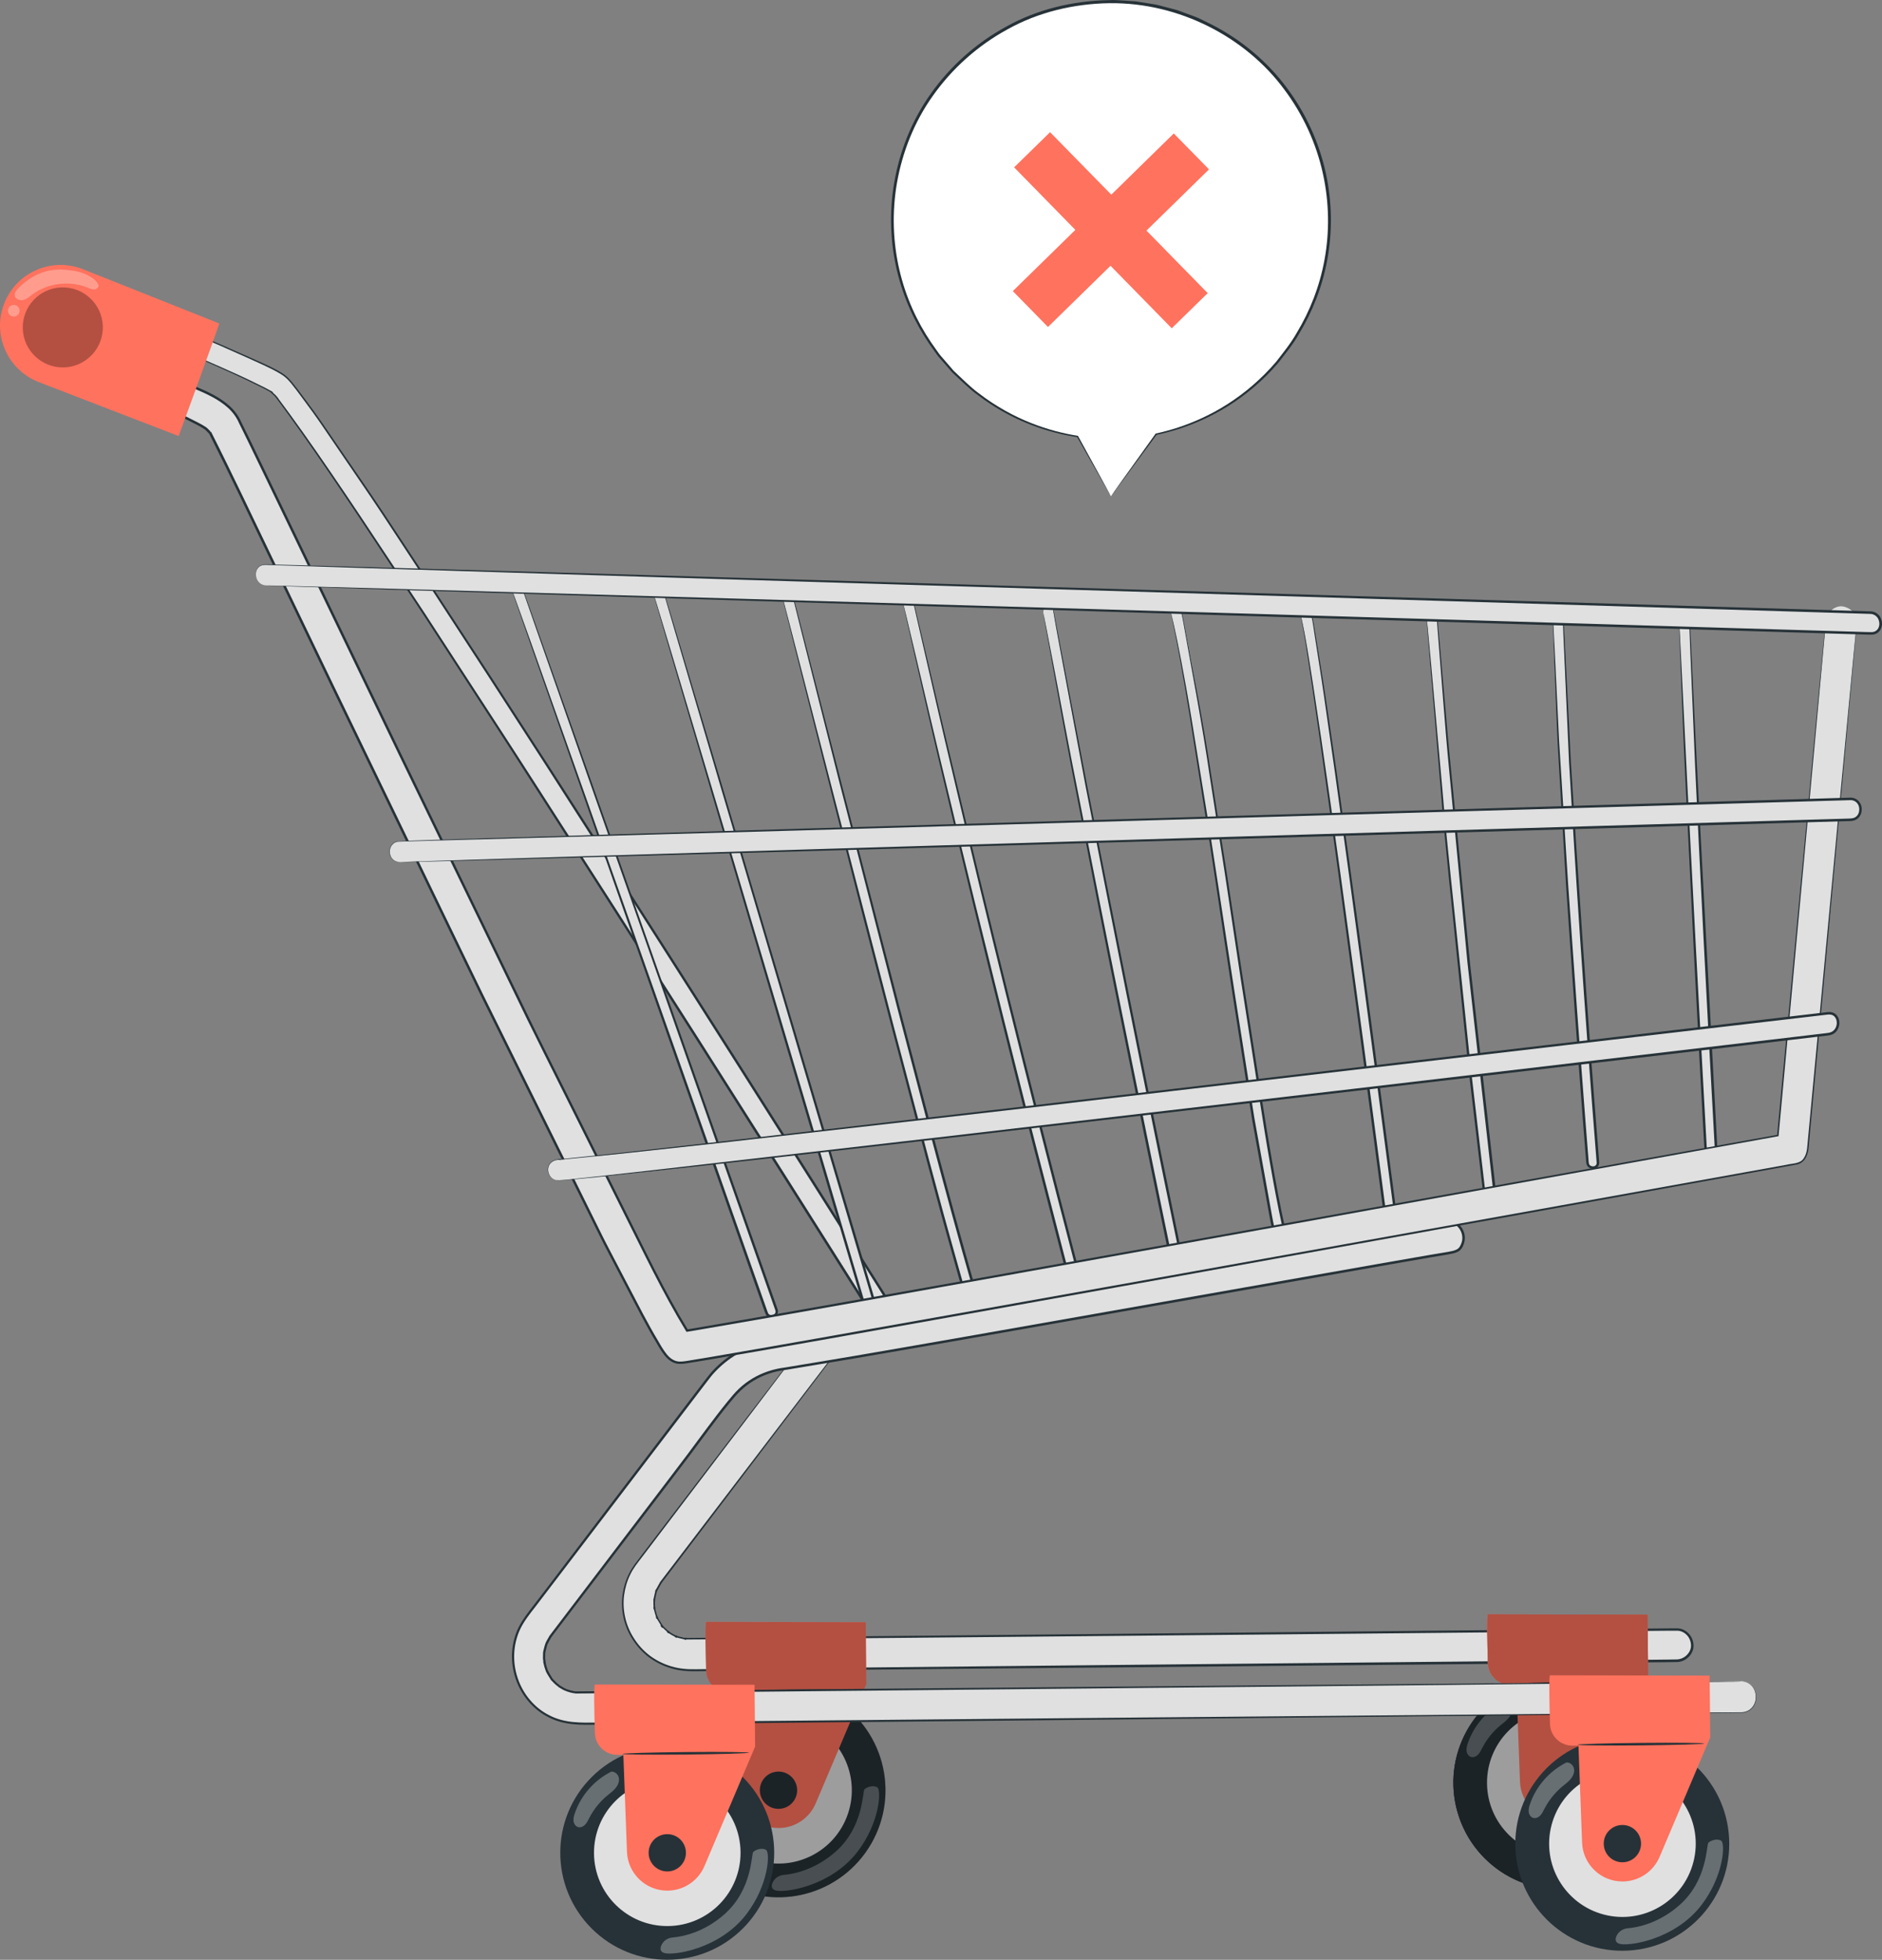 <?xml version="1.0" encoding="UTF-8"?><svg id="b" xmlns="http://www.w3.org/2000/svg" viewBox="0 0 390.05 406.23"><rect x="0" y="0" width="390.05" height="406.23" fill="#808080" stroke="none"/><g id="c"><path d="m169.48,274.72c-5.23,6.87-10.46,13.74-15.69,20.61-6.79,8.92-13.58,17.84-20.38,26.76-.57.75-1.16,1.5-1.72,2.26-2.75,3.74-3.39,8.86-1.6,13.15,2.32,5.58,7.51,8.81,13.51,8.75,4.68-.05,9.35-.09,14.03-.13,9.62-.09,19.24-.19,28.86-.28,12.6-.12,25.19-.24,37.79-.36,13.68-.13,27.36-.26,41.04-.39,12.65-.12,25.29-.24,37.94-.36,9.72-.09,19.44-.19,29.16-.28,4.83-.05,9.66-.09,14.49-.14.21,0,.43,0,.64,0,1.7-.02,3.31-1.52,3.21-3.27-.1-1.76-1.46-3.23-3.27-3.21-3.31.03-6.61.06-9.92.1-8.58.08-17.15.17-25.73.25-12.01.12-24.02.23-36.03.35-13.4.13-26.81.26-40.21.39-12.98.12-25.97.25-38.95.37-10.61.1-21.21.2-31.82.31-6.3.06-12.61.12-18.91.18-.95,0-1.91.03-2.86.03-.1,0-.17,0-.28,0-.27,0-.54-.03-.82-.04.72.04.14.03-.06-.01-.47-.1-.93-.19-1.38-.34-.14-.04-.92-.37-.17-.03-.3-.13-.6-.28-.89-.44-.22-.12-.43-.24-.63-.38-.13-.08-.76-.58-.13-.07-.31-.26-.62-.52-.9-.8-.17-.17-.33-.35-.49-.53-.56-.57.36.56-.09-.1-.32-.47-.62-.93-.88-1.43-.08-.15-.37-.89-.07-.1-.09-.22-.17-.45-.25-.68-.13-.38-.23-.77-.32-1.16-.04-.18-.11-.97-.03-.09-.02-.24-.05-.48-.06-.72-.01-.24-.02-.49-.01-.73,0-.19.12-1.27-.01-.36.07-.49.17-.98.31-1.46.05-.16.11-.32.15-.48.22-.8-.31.57.06-.18.24-.48.48-.95.77-1.39.25-.39.51-.73,0-.03,5.26-7.01,10.62-13.95,15.93-20.92,6.72-8.83,13.45-17.66,20.17-26.49.39-.51.78-1.02,1.17-1.53,1.06-1.39,1.32-3.25-.04-4.58-1.13-1.11-3.52-1.36-4.58.04h0Z" style="fill:#e0e0e0;"/><path d="m169.48,274.72s.06-.08.2-.24c.15-.14.38-.36.76-.52.72-.32,2.14-.47,3.47.51.63.5,1.15,1.36,1.14,2.38.02,1.02-.52,2.06-1.27,2.96-1.42,1.87-3.06,4.04-4.91,6.49-7.43,9.79-18.26,24.06-31.89,42.01l-.27-.2.19-.25.1-.13v-.02s.02,0,.02,0c.01,0,0-.01.07-.05.25-.04.24.28.22.21-.02.04,0,.02-.01.03v.02s-.04.03-.04.03l-.05.07c-.12.18-.24.35-.34.55-.21.38-.43.78-.65,1.18l-.09.16-.04.06-.02.02s-.06.06-.14.05c-.08,0-.12-.05-.13-.07-.03-.05-.03-.12-.02-.15l.03-.11c.02-.06.04-.12.08-.18.02-.03,0,0,.06-.09.02-.02.04-.03.06-.04,0,0,.05-.02.11,0,.07.02.12.1.12.13,0,.07,0,.04,0,.07,0,.06-.01.07-.02.11-.06.24-.14.46-.2.69-.1.46-.2.92-.29,1.39l-.34-.05c.01-.1.03-.19.05-.29v-.04s.01-.02.01-.02v-.02s0,0,.02-.04l.02-.03s-.04-.02.14-.06c.11,0,.16.1.16.12v.02s0,.01,0,.01v.02s0,.02,0,.02v.02s0,.04,0,.04v.16c-.02.21-.06.41-.05.61,0,.42.03.86.07,1.3l-.35.03c0-.11-.02-.21-.03-.32v-.04s0-.02,0-.02h0s0-.02,0-.02h0s0,0,0,0c-.26-.05.44-.17.35-.04h0s.01.1.01.1l.02.17c.02.22.09.43.15.66.11.46.26.92.44,1.38l-.33.13-.11-.29v-.04s-.02-.02-.02-.02v-.02s-.01-.02-.01-.02c-.14.1.16-.33.31-.15.03.04.03.04.03.04h0s.04.08.04.08l.06.14c.07.2.18.35.3.54.22.36.45.73.69,1.11l.1.15s.01.02.03.07c0,0,.02.04.01.11,0,0,0,.04-.07.11-.07.06-.19.03-.17.03l-.04-.02s-.04-.03-.05-.04l-.07-.08-.12-.15-.03-.05-.02-.04s-.02-.05-.02-.08c0-.01,0-.11.07-.16.07-.05.1-.04.1-.04.03,0,.06,0,.09.02.09.06.08.06.11.09.18.17.32.33.48.5.32.33.68.62,1.02.93l-.23.28-.23-.19-.03-.03s-.03-.02-.04-.04c0-.01,0,.01-.02-.05,0-.02-.03-.05.01-.15.07-.11.19-.1.2-.09.05.02.06.03.06.03h.01s.07.06.07.06l.12.09c.16.13.33.22.52.34.36.24.78.4,1.17.61l-.15.34-.16-.07-.08-.04-.04-.02h-.02s-.02-.02-.02-.02c-.03-.02-.06-.05-.08-.08,0-.02-.06-.01,0-.19.16-.16.23-.05.22-.08h.01s.03.01.03.01l.04.02.09.03.17.07c.21.09.47.12.71.19.25.06.5.12.75.18.11.03.24.03.37.04,0,0,.06,0,0,0,0,0,.02-.02-.07.03-.02,0-.12.09-.07.22.05.1.09.1.11.11.03.01.04,0,.04.01h0s0,0,0,0h-.02s-.1,0-.1,0h-.2s.02-.39.02-.39c27.07-.26,59.11-.57,94.57-.91,17.73-.18,36.32-.36,55.57-.55,9.63-.09,19.42-.19,29.35-.29,4.97-.05,9.97-.1,15-.15,2.52-.02,5.04-.05,7.57-.07,1.28,0,2.51-.04,3.83-.02,1.39.11,2.6,1.17,2.99,2.48.21.66.26,1.41.02,2.09-.23.68-.67,1.26-1.23,1.68-.55.43-1.24.7-1.95.73l-1.96.03c-2.6.02-5.19.05-7.78.07-5.17.05-10.3.1-15.4.15-10.2.1-20.24.19-30.11.29-19.74.18-38.79.36-56.93.53-18.14.17-35.38.32-51.51.47-8.07.07-15.86.14-23.35.21-3.74.03-7.41.07-11,.1-1.8.02-3.57.03-5.33.05-1.76.04-3.54-.1-5.2-.61-1.67-.49-3.22-1.27-4.59-2.28-1.35-1.03-2.49-2.29-3.38-3.68-1.81-2.77-2.51-6.11-2.1-9.21.21-1.55.64-3.05,1.33-4.41.66-1.38,1.63-2.53,2.5-3.69,1.77-2.31,3.48-4.56,5.13-6.72,6.61-8.66,12.31-16.12,16.97-22.22,4.66-6.09,8.28-10.81,10.74-14.03,1.23-1.6,2.17-2.81,2.8-3.64.63-.82.97-1.23.97-1.23,0,0-.31.43-.93,1.26-.63.83-1.55,2.06-2.76,3.67-2.44,3.23-6.04,7.97-10.66,14.09-4.64,6.11-10.31,13.59-16.9,22.27-1.65,2.17-3.35,4.42-5.11,6.73-.88,1.16-1.83,2.3-2.46,3.64-.67,1.32-1.08,2.79-1.29,4.3-.39,3.03.3,6.28,2.07,8.98.87,1.36,1.98,2.58,3.3,3.58,1.33.98,2.85,1.74,4.47,2.21,1.63.49,3.35.62,5.1.58,1.76-.02,3.53-.04,5.33-.06,3.59-.04,7.26-.08,11-.11,7.49-.08,15.28-.16,23.34-.24,16.13-.16,33.37-.34,51.51-.52,18.14-.18,37.18-.37,56.93-.56,9.87-.1,19.92-.19,30.11-.29,5.1-.05,10.23-.1,15.4-.15,2.58-.02,5.18-.05,7.78-.08l1.94-.03c.59-.03,1.18-.26,1.66-.63.48-.36.86-.87,1.05-1.43.2-.56.16-1.18-.02-1.77-.34-1.13-1.37-2.03-2.55-2.12-1.22-.02-2.52.02-3.78.02-2.53.02-5.06.05-7.57.07-5.03.05-10.04.1-15,.14-9.93.09-19.72.19-29.35.28-19.25.18-37.84.35-55.57.52-35.47.3-67.5.67-94.59.8l.02-.38h.2s.1.02.1.02h.03s.02,0,.02,0h0s.01,0,.05.01c.01.01.06,0,.11.11.05.13-.05.22-.07.22-.09.04-.06.02-.07.03-.09,0-.06,0-.09,0-.14,0-.28-.01-.43-.05-.26-.06-.52-.13-.77-.19-.25-.07-.5-.1-.75-.2l-.17-.07-.08-.03h-.04s-.02-.02-.02-.02h0c0-.05.08-.04.11-.14,0-.09-.11-.01-.03-.06.04-.03.07-.06.1-.11,0-.01-.02-.02-.03-.03,0,0,0,0,0,0h.02s.04.03.04.03l.08.04.16.07-.15.34c-.41-.21-.84-.38-1.21-.63-.18-.11-.39-.23-.55-.36l-.12-.09-.06-.04s-.01.02,0-.02c.03-.04.03-.03.07-.05.01,0,.06-.01.08-.06,0-.04-.01-.04-.02-.05-.07.03.03-.02.06-.06.06-.05.05-.05.05-.05h0s0,0,0,0l.03.02.23.19-.23.28c-.35-.32-.72-.62-1.05-.96-.16-.16-.32-.35-.47-.5l-.03-.02s-.05.06.07-.13c0-.06.02-.02.1-.06.11-.05.07-.04.08-.04l.02.03.1.12.04.05c-.08.15-.35.24-.28.19l-.08-.13c-.24-.39-.47-.77-.7-1.14-.11-.18-.24-.37-.31-.58l-.06-.14-.03-.06s0,0,.06-.03c.02-.01.02,0,.05,0,.07.05.13-.09.08-.05-.03,0,.2-.05.14-.04h0s0,.01,0,.01v.03s.12.29.12.29l-.33.13c-.19-.47-.34-.94-.45-1.42-.06-.23-.14-.47-.16-.7l-.02-.17s-.02-.06,0-.08c.03,0,.09-.02.1-.02-.04.05.23,0,.14-.01,0,0,.04,0,.05,0,.09,0,.03,0,.05,0h0s0,0,0,0v.02s0,.04,0,.04c0,.11.02.22.03.32l-.35.03c-.04-.45-.08-.9-.07-1.33-.01-.23.02-.44.04-.64v-.15s.01-.03.01-.03c.02-.01-.08-.01.17-.02.21.07.16.05.16.06v.03c-.02.1-.04.19-.05.28l-.34-.05c.1-.48.2-.96.31-1.43.06-.23.15-.46.2-.67v-.06s.01,0,.01,0c.01,0,.11-.01.12,0,.03.03.06-.01.05,0,0,.03.03.05.06.07.08.03.08.03.07.03h0s-.06.15-.06.15l-.02.06s-.13-.05-.16-.02c.03-.02-.02-.06-.05-.05-.04-.03-.1-.09-.08-.07v-.02s.09-.14.09-.14c.23-.41.45-.81.66-1.2.1-.2.23-.38.35-.56l.05-.07.02-.03h0c-.1-.04.27.13.09.06-.02-.05-.07.12.1.12.06,0,.06,0,.08,0,.02,0,0,0,0,0h0s-.09.14-.09.14l-.19.25-.27-.2c13.68-17.92,24.56-32.16,32.01-41.92,1.87-2.44,3.52-4.59,4.95-6.46.76-.89,1.27-1.88,1.27-2.87.02-.98-.48-1.81-1.09-2.3-1.28-.96-2.68-.84-3.39-.54-.75.32-.96.74-.98.71Z" style="fill:#263238;"/><circle cx="323.37" cy="369.53" r="22.17" transform="translate(-90.52 105.3) rotate(-16.26)" style="fill:#263238;"/><path d="m338.56,369.38c.08,8.39-6.65,15.25-15.04,15.33-8.39.08-15.25-6.65-15.33-15.04-.08-8.39,6.65-15.25,15.04-15.33s15.25,6.65,15.33,15.04Z" style="fill:#e0e0e0;"/><path d="m308.37,334.62c-.24.25-.13,5.89,0,10.1.07,2.52,2.15,4.52,4.68,4.5h1.22s.75,20.09.75,20.09c.17,4.53,3.91,8.1,8.44,8.06h0c3.33-.03,6.32-2.03,7.62-5.09,3.62-8.5,10.5-24.77,10.5-24.77l-.12-12.81-33.08-.07Z" style="fill:#ff725e;"/><path d="m327.24,369.49c.02,2.13-1.69,3.88-3.83,3.9-2.13.02-3.88-1.69-3.9-3.83-.02-2.13,1.69-3.88,3.83-3.9,2.13-.02,3.88,1.69,3.9,3.83Z" style="fill:#263238;"/><g style="opacity:.3;"><path d="m311.86,352.66c-3.56,1.74-6.39,4.95-7.66,8.71-.17.51-.32,1.05-.25,1.59s.4,1.07.92,1.23c.52.16,1.09-.1,1.47-.49.38-.39.61-.9.86-1.38.92-1.79,2.2-3.39,3.75-4.67.61-.5,1.26-.97,1.75-1.58.49-.62.81-1.43.61-2.2s-1.04-1.37-1.79-1.11" style="fill:#fff;"/></g><path d="m324.47,387.07c-1.06.09-2.02.76-2.38,1.76-.21.57-.17,1.14.55,1.42,1.71.67,11.55-.68,17.15-8.03,4.6-6.03,4.95-12.79,4.05-13.31-.91-.52-2.23,0-2.65.44s-.14,7.72-5.94,12.88c-4.28,3.8-8.69,4.66-10.77,4.84Z" style="fill:#fff; opacity:.3;"/><path d="m340.31,348.77c0,.14-5.87.32-13.1.39-7.24.07-13.11,0-13.11-.13,0-.14,5.86-.32,13.1-.39,7.24-.07,13.11,0,13.11.13Z" style="fill:#263238;"/><g style="opacity:.3;"><path d="m338.94,353.74c1.54-3.65,2.64-6.23,2.64-6.23l-.12-12.81-33.08-.07c-.24.25-.13,5.89,0,10.1.07,2.52,2.15,4.52,4.68,4.5h1.22s0,.09,0,.09c-7.77,3.51-13.15,11.36-13.06,20.43.12,12.24,10.14,22.08,22.38,21.96,12.24-.12,22.08-10.14,21.96-22.38-.06-6.1-2.58-11.6-6.61-15.58Z"/></g><circle cx="323.37" cy="369.53" r="22.17" transform="translate(-90.52 105.3) rotate(-16.26)" style="fill:#263238;"/><path d="m338.56,369.38c.08,8.39-6.65,15.25-15.04,15.33-8.39.08-15.25-6.65-15.33-15.04-.08-8.39,6.65-15.25,15.04-15.33s15.25,6.65,15.33,15.04Z" style="fill:#e0e0e0;"/><path d="m308.37,334.62c-.24.25-.13,5.89,0,10.1.07,2.52,2.15,4.52,4.68,4.5h1.22s.75,20.09.75,20.09c.17,4.53,3.91,8.1,8.44,8.06h0c3.33-.03,6.32-2.03,7.62-5.09,3.62-8.5,10.5-24.77,10.5-24.77l-.12-12.81-33.08-.07Z" style="fill:#ff725e;"/><path d="m327.24,369.49c.02,2.13-1.69,3.88-3.83,3.9-2.13.02-3.88-1.69-3.9-3.83-.02-2.13,1.69-3.88,3.83-3.9,2.13-.02,3.88,1.69,3.9,3.83Z" style="fill:#263238;"/><g style="opacity:.3;"><path d="m311.86,352.66c-3.56,1.74-6.39,4.95-7.66,8.71-.17.51-.32,1.05-.25,1.59s.4,1.07.92,1.23c.52.16,1.09-.1,1.47-.49.38-.39.61-.9.86-1.38.92-1.79,2.2-3.39,3.75-4.67.61-.5,1.26-.97,1.75-1.58.49-.62.81-1.43.61-2.2s-1.04-1.37-1.79-1.11" style="fill:#fff;"/></g><path d="m324.47,387.07c-1.06.09-2.02.76-2.38,1.76-.21.57-.17,1.14.55,1.42,1.71.67,11.55-.68,17.15-8.03,4.6-6.03,4.95-12.79,4.05-13.31-.91-.52-2.23,0-2.65.44s-.14,7.72-5.94,12.88c-4.28,3.8-8.69,4.66-10.77,4.84Z" style="fill:#fff; opacity:.3;"/><path d="m340.31,348.77c0,.14-5.87.32-13.1.39-7.24.07-13.11,0-13.11-.13,0-.14,5.86-.32,13.1-.39,7.24-.07,13.11,0,13.11.13Z" style="fill:#263238;"/><g style="opacity:.3;"><path d="m338.94,353.74c1.54-3.65,2.64-6.23,2.64-6.23l-.12-12.81-33.08-.07c-.24.25-.13,5.89,0,10.1.07,2.52,2.15,4.52,4.68,4.5h1.22s0,.09,0,.09c-7.77,3.51-13.15,11.36-13.06,20.43.12,12.24,10.14,22.08,22.38,21.96,12.24-.12,22.08-10.14,21.96-22.38-.06-6.1-2.58-11.6-6.61-15.58Z"/></g><circle cx="161.35" cy="371.08" r="22.17" transform="translate(-240.87 326.85) rotate(-60.22)" style="fill:#263238;"/><circle cx="161.35" cy="371.08" r="15.19" transform="translate(-242 403.41) rotate(-71.08)" style="fill:#e0e0e0;"/><path d="m146.34,336.17c-.24.25-.13,5.89,0,10.1.07,2.52,2.15,4.52,4.68,4.5h1.22s.75,20.09.75,20.09c.17,4.53,3.91,8.1,8.44,8.06h0c3.33-.03,6.32-2.03,7.62-5.09,3.62-8.5,10.5-24.77,10.5-24.77l-.12-12.81-33.08-.07Z" style="fill:#ff725e;"/><path d="m165.21,371.05c.02,2.13-1.69,3.88-3.83,3.9-2.13.02-3.88-1.69-3.9-3.83-.02-2.13,1.69-3.88,3.83-3.9,2.13-.02,3.88,1.69,3.9,3.83Z" style="fill:#263238;"/><g style="opacity:.3;"><path d="m149.84,354.22c-3.56,1.74-6.39,4.95-7.66,8.71-.17.51-.32,1.05-.25,1.59.07.54.4,1.07.92,1.23.52.16,1.09-.1,1.47-.49.38-.39.61-.9.86-1.38.92-1.79,2.2-3.39,3.75-4.67.61-.5,1.26-.97,1.75-1.58s.81-1.43.61-2.2c-.2-.76-1.04-1.37-1.79-1.11" style="fill:#fff;"/></g><path d="m162.44,388.63c-1.06.09-2.02.76-2.38,1.76-.21.57-.17,1.14.55,1.42,1.71.67,11.55-.68,17.15-8.03,4.6-6.03,4.95-12.79,4.05-13.31-.91-.52-2.23,0-2.65.44-.42.44-.14,7.72-5.94,12.88-4.28,3.8-8.69,4.66-10.77,4.84Z" style="fill:#fff; opacity:.3;"/><path d="m178.28,350.33c0,.14-5.87.32-13.1.39-7.24.07-13.11,0-13.11-.13,0-.14,5.86-.32,13.1-.39,7.24-.07,13.11,0,13.11.13Z" style="fill:#263238;"/><g style="opacity:.3;"><path d="m176.91,355.3c1.54-3.65,2.64-6.23,2.64-6.23l-.12-12.81-33.08-.07c-.24.25-.13,5.89,0,10.1.07,2.52,2.15,4.52,4.68,4.5h1.22s0,.09,0,.09c-7.77,3.51-13.15,11.36-13.06,20.43.12,12.24,10.14,22.08,22.38,21.96,12.24-.12,22.08-10.14,21.96-22.38-.06-6.1-2.58-11.6-6.61-15.58Z"/></g><path d="m114.12,339.15c.09-.12.2-.27.2-.27,0,0,0,0,0,0-.06.08-.13.16-.19.25,0,0,0,0,0,.01Z" style="fill:#e0e0e0;"/><path d="m114.12,339.15s-.06.04-.05-.05h0c-.06-.1-.05-.25.04-.37l.02-.03.04-.03.03-.02.26.45h0s0,0,0,0h0s0,0,0,0h0s0,.01-.01.01l-.02.02s-.03.02-.05.03c-.03.02-.06.04-.1.05-.06.02-.11.03-.14.02-.06-.01-.05-.04,0-.1s.1-.15.11-.25c0-.05,0-.11-.01-.15,0-.02-.01-.04-.02-.05,0,0,0-.01,0-.02h0s0-.01,0-.01h0s0,0,0,0h0s.26.45.26.45h.01s.06-.06.06-.06c-.09.11-.23.17-.34.13h0c0-.08-.07-.05-.07-.03Z" style="fill:#263238;"/><path d="m360.8,348.51c-1.72.02-3.45.03-5.17.05-4.75.05-9.5.09-14.24.14-7.13.07-14.26.14-21.4.21-8.88.09-17.75.17-26.63.26-9.94.1-19.88.19-29.83.29-10.49.1-20.98.2-31.47.3-10.24.1-20.48.2-30.72.3l-28.42.27c-8.03.08-16.05.15-24.08.23-5.94.06-11.88.11-17.82.17-3.21.03-6.43.06-9.64.09-.74,0-1.5.04-2.24-.03.03-.01-.71-.14-.82-.17-.32-.08-.63-.18-.94-.29.03,0-.46-.21-.59-.28-.33-.17-.64-.37-.94-.57.16.09-.48-.38-.58-.48-.24-.22-.46-.46-.69-.7-.1-.1-.16-.16-.19-.2-.01-.03-.04-.06-.08-.13-.25-.39-.51-.77-.73-1.18-.07-.12-.12-.25-.19-.37,0,0,0-.01-.01-.02-.13-.34-.25-.68-.34-1.03-.09-.31-.15-.63-.22-.95.15.71-.04-.46-.04-.67-.01-.38,0-.75.02-1.13,0-.02,0-.03,0-.05.02-.12.04-.24.06-.36.08-.38.17-.76.29-1.13.04-.14.09-.27.14-.4.03-.07.11-.23.16-.34.17-.32.34-.64.53-.94.02-.03.08-.15.15-.26-.06.07-.1.13-.1.13.01-.03.06-.07.08-.1.01-.01.02-.03.03-.04.07-.11.14-.21.19-.25.07-.1.15-.2.22-.29.63-.83,1.26-1.65,1.89-2.48,2.3-3.02,4.6-6.04,6.9-9.06,6.09-7.99,12.17-15.99,18.26-23.98,3.42-4.49,6.67-9.18,10.31-13.5,2.48-2.95,5.53-4.78,9.27-5.6,1.81-.39,3.66-.61,5.49-.91,4.04-.66,8.08-1.34,12.12-2.03,10.66-1.81,21.32-3.68,31.97-5.55,11.9-2.09,23.8-4.2,35.7-6.32,10.55-1.87,21.1-3.75,31.65-5.61,6.61-1.17,13.22-2.35,19.84-3.45.64-.11,1.28-.21,1.92-.31,2.17-.37,2.89-.59,3.38-2.43.4-1.53-.56-3.73-2.3-3.97-1.57-.21-3.14.2-4.7.45-2.67.44-5.34.9-8.01,1.37-8.99,1.56-17.97,3.16-26.95,4.75-11.65,2.07-23.3,4.14-34.96,6.2-11.71,2.07-23.42,4.14-35.13,6.17-9.01,1.57-18.03,3.13-27.06,4.59-2.14.35-4.34.58-6.41,1.23-4.13,1.29-7.97,3.78-10.7,7.15-1.1,1.35-2.12,2.77-3.17,4.15-5.5,7.22-11,14.45-16.5,21.67-5.3,6.96-10.6,13.92-15.9,20.88-1.49,1.96-3.18,3.89-4.12,6.17-2.76,6.68.32,14.88,7.02,17.84,3.27,1.44,6.52,1.26,9.95,1.23,4.48-.04,8.96-.09,13.44-.13,6.96-.07,13.92-.13,20.89-.2,8.8-.08,17.6-.17,26.4-.25,10.03-.1,20.06-.19,30.08-.29,10.56-.1,21.12-.2,31.68-.3,10.39-.1,20.78-.2,31.17-.3,9.61-.09,19.22-.18,28.83-.28,8.2-.08,16.4-.16,24.6-.24,6.07-.06,12.14-.12,18.21-.18,3.32-.03,6.65-.06,9.97-.1.43,0,.85,0,1.28-.01,4.17-.04,4.12-6.52-.06-6.48Z" style="fill:#e0e0e0;"/><path d="m360.8,348.51s.21.01.64.04c.21.02.46.12.77.22.14.08.29.17.45.26.16.1.29.25.45.39.6.6,1.01,1.68.85,2.93-.11.62-.37,1.28-.89,1.8-.51.52-1.27.88-2.11.89-6.56.08-16.22.19-28.67.33-24.9.26-60.93.63-105.44,1.1-22.26.22-46.64.47-72.81.73-6.54.07-13.2.13-19.96.2-3.38.03-6.79.07-10.22.1-1.71.02-3.45.07-5.19-.12-1.74-.18-3.49-.62-5.05-1.46-3.18-1.6-5.62-4.56-6.75-7.96-1.16-3.4-1.01-7.27.58-10.57.81-1.64,1.94-3.08,3.04-4.5,1.09-1.43,2.19-2.87,3.3-4.31,2.2-2.89,4.41-5.8,6.64-8.73,4.46-5.85,8.97-11.78,13.53-17.78,2.28-3,4.58-6.01,6.88-9.05,1.15-1.52,2.31-3.04,3.47-4.56l1.75-2.29c.58-.77,1.17-1.54,1.85-2.24,2.69-2.82,6.15-4.91,9.91-6.05,1.89-.57,3.85-.81,5.78-1.11,1.93-.33,3.86-.65,5.8-.98,7.75-1.32,15.57-2.65,23.46-3.99,31.54-5.57,64.19-11.33,97.64-17.23,2.62-.45,5.24-.9,7.86-1.35.66-.1,1.34-.16,2.03-.13.66,0,1.47.21,1.99.72,1.05.98,1.49,2.54,1.04,3.9-.18.64-.55,1.37-1.23,1.73-.65.35-1.33.44-1.98.57l-3.9.65c-2.59.45-5.18.9-7.76,1.35-10.32,1.82-20.54,3.62-30.66,5.4-20.25,3.57-40.09,7.06-59.42,10.47-9.67,1.67-19.21,3.36-28.63,4.91-2.35.39-4.69.78-7.03,1.17-2.36.29-4.59,1.02-6.58,2.21-.99.6-1.91,1.3-2.75,2.1-.84.79-1.57,1.69-2.31,2.59-1.47,1.8-2.88,3.65-4.26,5.5-2.74,3.72-5.5,7.4-8.27,11.01-2.76,3.62-5.49,7.21-8.2,10.76-5.41,7.11-10.73,14.08-15.94,20.92l-.05.05c-.04.07-.08.12-.12.18v.02c-.06.06-.06.06-.09.08h0s0,0,0,0c0-.01,0,.03,0-.03l-.28-.27-.1.05h0s-.01.02-.01.02h0s.01-.02.01-.02l.03-.03.05-.07.38.26c-.3.54-.6,1.01-.83,1.51v-.02c-.11.31-.19.62-.27.93-.08.31-.17.61-.21.92v-.03c0,.4-.01.78-.02,1.16.01.16.04.36.07.55l.03.29v.05s0,.05,0,.05v.02s.02-.04-.04.09c-.03.06-.17.12-.24.09-.07-.02-.09-.05-.09-.05l-.03-.03c-.04-.06-.04-.07-.04-.07v-.02s-.03-.08-.03-.08l-.03-.14.44-.1c.08.34.15.68.24,1,.11.32.21.63.32.94v-.03c.29.63.65,1.11,1,1.71l-.05-.06c.25.26.5.5.74.75.12.13.22.22.36.32l.2.16.1.08.05.05s.01,0,.06.06v.02s.01,0,.04.06c0,.03.03.12-.06.22-.09.08-.17.06-.19.06-.1-.03-.04-.01-.07-.02l-.03-.02.24-.38c.26.16.51.31.75.45.13.08.23.14.37.2l.2.09.1.05.05.02h.03s.02.03.02.03h.02s.01.02.01.02c0,0-.01-.03.06.06.05.02.05.25-.06.3-.08.05-.1.04-.12.04l.07-.44c.3.09.58.18.87.27.13.04.28.06.43.09l.22.04.11.02h.06s.03.02.03.02h.03s.02.02.02.02c0,0,0-.02.1.08.05.05.05.19,0,.25-.04.06-.06.07-.08.08l-.09-.42c72.55-.64,132.96-1.17,175.23-1.54,21.13-.18,37.73-.32,49.06-.41,5.66-.04,9.99-.07,12.92-.09,1.46,0,2.56-.01,3.31-.01.74,0,1.12,0,1.12,0,0,0-.38.02-1.12.03-.75.01-1.85.03-3.31.05-2.93.04-7.26.09-12.92.16-11.32.12-27.92.3-49.05.53-42.28.42-102.7,1.01-175.28,1.72l.02-.23s-.04.12-.08.2c0,.01,0,0,0,0h-.02s-.05-.02-.05-.02l-.11-.02-.22-.04c-.15-.03-.29-.05-.45-.1-.3-.09-.6-.18-.91-.28l.07-.22s-.12.16-.12.19c0,0,0,0,0,0h-.02s-.05-.03-.05-.03l-.1-.04-.2-.09c-.13-.06-.28-.14-.4-.21-.25-.15-.51-.31-.78-.47l.24-.38s0-.03-.02.02c-.03.05-.05.13-.07.15-.05.02.02.03-.02.04l-.06.04s-.08.07-.09.09c0,0,0,0,0,0h0s-.04-.04-.04-.04l-.1-.08-.2-.15c-.13-.1-.28-.23-.4-.35-.24-.24-.48-.49-.73-.74l-.03-.03-.02-.03c-.3-.52-.72-1.09-1.01-1.7v-.02s-.01,0-.01,0c-.11-.32-.22-.65-.33-.98-.09-.33-.16-.68-.25-1.03l.44-.1.03.13v.05c.08-.03-.17.07-.18.07-.02.03-.02,0-.07,0h-.14c-.06,0-.02,0-.03-.02l-.03-.27c-.02-.19-.05-.36-.07-.59,0-.39.01-.78.02-1.19h0s0-.03,0-.03c.04-.32.13-.64.22-.96.08-.32.16-.65.29-.97h0s0-.02,0-.02c.24-.54.56-1.03.86-1.56l.38.26-.05.07-.03.03v.02s-.02.01-.02.01l-.02.02h0s-.1.06-.1.06l-.28-.27v-.03s0,0,0,0h0c.04-.08.11-.17.14-.21v.02c.06-.11.15-.21.24-.31l-.05.05c5.2-6.84,10.51-13.82,15.92-20.93,2.71-3.56,5.44-7.14,8.19-10.76,2.77-3.61,5.52-7.28,8.26-11.01,1.39-1.85,2.79-3.71,4.27-5.52.74-.9,1.49-1.82,2.35-2.64.86-.82,1.81-1.54,2.84-2.16,2.04-1.22,4.39-1.99,6.74-2.27,2.34-.39,4.69-.78,7.05-1.17,9.42-1.55,18.96-3.25,28.63-4.92,19.33-3.41,39.17-6.91,59.42-10.48,10.12-1.78,20.35-3.59,30.67-5.4,2.58-.45,5.17-.9,7.76-1.35l3.89-.65c.64-.12,1.29-.23,1.81-.51.52-.27.8-.82.99-1.42.4-1.15,0-2.55-.89-3.36-.45-.42-1.01-.57-1.67-.59-.64-.03-1.28.03-1.93.13-2.61.45-5.23.9-7.85,1.35-33.45,5.9-66.1,11.66-97.64,17.22-7.89,1.34-15.72,2.67-23.47,3.99-1.94.33-3.87.65-5.8.98-1.94.3-3.87.53-5.71,1.09-3.68,1.12-7.07,3.16-9.7,5.92-.66.68-1.24,1.44-1.82,2.21l-1.74,2.28c-1.16,1.52-2.32,3.04-3.47,4.56-2.31,3.03-4.6,6.05-6.89,9.04-4.57,5.99-9.08,11.92-13.54,17.77-2.23,2.93-4.44,5.83-6.65,8.72-1.1,1.44-2.2,2.88-3.3,4.32-1.11,1.42-2.22,2.83-3,4.42-1.53,3.18-1.68,6.93-.56,10.22,1.09,3.3,3.45,6.16,6.51,7.7,1.51.81,3.2,1.23,4.89,1.41,1.7.18,3.42.14,5.14.12,3.43-.03,6.84-.06,10.22-.1,6.76-.06,13.42-.12,19.96-.19,26.17-.24,50.55-.46,72.81-.67,44.51-.39,80.54-.71,105.44-.93,12.44-.1,22.11-.18,28.67-.24.81,0,1.55-.35,2.05-.85.5-.51.77-1.14.87-1.75.16-1.22-.22-2.29-.81-2.88-.16-.14-.28-.29-.44-.39-.16-.09-.3-.18-.44-.26-.3-.1-.55-.2-.75-.23-.42-.04-.64-.07-.64-.07Z" style="fill:#263238;"/><circle cx="138.29" cy="384.06" r="22.17" transform="translate(-231.07 210.27) rotate(-45)" style="fill:#263238;"/><path d="m153.48,383.91c.08,8.39-6.65,15.25-15.04,15.33-8.39.08-15.25-6.65-15.33-15.04-.08-8.39,6.65-15.25,15.04-15.33,8.39-.08,15.25,6.65,15.33,15.04Z" style="fill:#e0e0e0;"/><path d="m123.29,349.15c-.24.25-.13,5.89,0,10.1.07,2.52,2.15,4.52,4.68,4.5h1.22s.75,20.09.75,20.09c.17,4.53,3.91,8.1,8.44,8.06h0c3.33-.03,6.32-2.03,7.62-5.09,3.62-8.5,10.5-24.77,10.5-24.77l-.12-12.81-33.08-.07Z" style="fill:#ff725e;"/><path d="m142.16,384.02c.02,2.14-1.69,3.88-3.83,3.9-2.13.02-3.88-1.69-3.9-3.83-.02-2.13,1.69-3.88,3.83-3.9,2.13-.02,3.88,1.69,3.9,3.83Z" style="fill:#263238;"/><g style="opacity:.3;"><path d="m126.78,367.19c-3.56,1.74-6.39,4.95-7.66,8.71-.17.51-.32,1.05-.25,1.59.07.54.4,1.07.92,1.23.52.16,1.09-.1,1.47-.49.38-.39.61-.9.86-1.38.92-1.79,2.2-3.39,3.75-4.67.61-.5,1.26-.97,1.75-1.58.49-.62.81-1.43.61-2.2-.2-.76-1.04-1.37-1.79-1.11" style="fill:#fff;"/></g><path d="m139.39,401.61c-1.06.09-2.02.76-2.38,1.76-.21.57-.17,1.14.55,1.42,1.71.67,11.55-.68,17.15-8.03,4.6-6.03,4.95-12.79,4.05-13.31-.91-.52-2.23,0-2.65.44-.42.44-.14,7.72-5.94,12.88-4.28,3.8-8.69,4.66-10.77,4.84Z" style="fill:#fff; opacity:.3;"/><path d="m155.23,363.3c0,.14-5.87.32-13.1.39-7.24.07-13.11,0-13.11-.13,0-.14,5.86-.32,13.1-.39,7.24-.07,13.11,0,13.11.13Z" style="fill:#263238;"/><circle cx="336.25" cy="382.16" r="22.17" transform="translate(-20.14 18.71) rotate(-3.09)" style="fill:#263238;"/><circle cx="336.25" cy="382.16" r="15.19" transform="translate(-106.02 634.16) rotate(-78.33)" style="fill:#e0e0e0;"/><path d="m321.24,347.25c-.24.25-.13,5.89,0,10.1.07,2.52,2.15,4.52,4.68,4.5h1.22s.75,20.09.75,20.09c.17,4.53,3.91,8.1,8.44,8.06h0c3.33-.03,6.32-2.03,7.62-5.09,3.62-8.5,10.5-24.77,10.5-24.77l-.12-12.81-33.08-.07Z" style="fill:#ff725e;"/><path d="m340.11,382.12c.02,2.14-1.69,3.88-3.83,3.9-2.13.02-3.88-1.69-3.9-3.83-.02-2.13,1.69-3.88,3.83-3.9,2.13-.02,3.88,1.69,3.9,3.83Z" style="fill:#263238;"/><g style="opacity:.3;"><path d="m324.74,365.29c-3.56,1.74-6.39,4.95-7.66,8.71-.17.51-.32,1.05-.25,1.59.07.54.4,1.07.92,1.23.52.16,1.09-.1,1.47-.49.38-.39.61-.9.86-1.38.92-1.79,2.2-3.39,3.75-4.67.61-.5,1.26-.97,1.75-1.58.49-.62.81-1.43.61-2.2-.2-.76-1.04-1.37-1.79-1.11" style="fill:#fff;"/></g><path d="m337.34,399.7c-1.06.09-2.02.76-2.38,1.76-.21.57-.17,1.14.55,1.42,1.71.67,11.55-.68,17.15-8.03,4.6-6.03,4.95-12.79,4.05-13.31-.91-.52-2.23,0-2.65.44-.42.44-.14,7.72-5.94,12.88-4.28,3.8-8.69,4.66-10.77,4.84Z" style="fill:#fff; opacity:.3;"/><path d="m353.18,361.4c0,.14-5.87.32-13.1.39-7.24.07-13.11,0-13.11-.13,0-.14,5.86-.32,13.1-.39,7.24-.07,13.11,0,13.11.13Z" style="fill:#263238;"/><path d="m22.51,66.6c9.75,3.84,19.51,7.75,28.99,12.21,1.12.53,2.24,1.07,3.34,1.64.44.23.88.46,1.31.71.6.35.16.25-.02-.06.18.32.68.64.92.92.09.11.19.21.28.32.26.31.34.44.01.01.25.32.51.63.76.95.63.81,1.25,1.63,1.85,2.46,3.86,5.26,7.52,10.68,11.16,16.1,5.36,7.97,10.65,15.99,15.9,24.02,6.31,9.64,12.57,19.3,18.81,28.98,6.65,10.31,13.27,20.63,19.88,30.96,6.39,9.98,12.76,19.98,19.12,29.98,5.53,8.69,11.05,17.39,16.56,26.09,4.03,6.37,8.07,12.74,12.09,19.12,1.92,3.05,3.85,6.09,5.77,9.14.08.13.16.26.25.39,1.48,2.35,5.15.07,3.67-2.29-1.34-2.13-2.68-4.25-4.02-6.37-3.57-5.66-7.15-11.33-10.73-16.98-5.23-8.27-10.47-16.53-15.71-24.78-6.23-9.81-12.47-19.61-18.73-29.4-6.62-10.37-13.26-20.74-19.93-31.09-6.4-9.94-12.82-19.87-19.27-29.78-5.55-8.52-11.12-17.02-16.77-25.47-4.08-6.11-8.18-12.22-12.44-18.21-1.29-1.82-2.6-3.63-3.98-5.38-.88-1.12-1.76-2.39-2.97-3.18-1.65-1.09-3.53-1.89-5.32-2.73-2.9-1.36-5.83-2.64-8.77-3.9-5.66-2.42-11.36-4.75-17.07-7.04-.96-.38-1.92-.77-2.88-1.15-1.09-.43-2.33-.25-2.93.86-.51.93-.23,2.5.86,2.93h0Z" style="fill:#e0e0e0;"/><path d="m22.51,66.6s-.57-.09-.96-.98c-.17-.43-.28-1.04-.05-1.71.22-.66.91-1.32,1.85-1.36.46-.03.95.07,1.42.27.47.18.97.38,1.48.58,1.04.42,2.17.87,3.39,1.37,2.45,1,5.27,2.16,8.45,3.46,3.18,1.31,6.72,2.72,10.53,4.45,1.91.85,3.92,1.71,5.97,2.66,1.03.47,2.08.97,3.11,1.55.51.3,1.03.6,1.51.99.48.39.89.84,1.29,1.31,1.55,1.89,2.99,3.97,4.56,6.05,1.54,2.11,3.01,4.35,4.59,6.63,3.11,4.57,6.47,9.37,9.86,14.48,13.56,20.47,29.53,44.97,47.02,72.33,17.52,27.33,36.68,57.46,56.66,89.15.19.31.45.7.52,1.13.09.42.06.89-.13,1.28-.34.81-1.1,1.36-1.93,1.52-.42.09-.87.03-1.28-.11-.4-.18-.76-.45-.99-.8-.45-.66-.83-1.3-1.25-1.95-1.63-2.59-3.26-5.17-4.88-7.73-3.24-5.13-6.46-10.21-9.64-15.24-6.37-10.05-12.61-19.89-18.69-29.48-6.1-9.57-12.04-18.9-17.79-27.92-5.77-9.01-11.35-17.71-16.72-26.08-5.34-8.37-10.56-16.34-15.48-23.95-2.46-3.8-4.86-7.51-7.2-11.11-2.36-3.58-4.66-7.06-6.88-10.44-8.88-13.5-16.72-25.21-23.64-34.5l.21-.16.11.14.05.07.03.03h.01s0,.02,0,.02h0s.02,0-.07-.04c-.15-.02-.17.22-.14.18v.02s.01,0,.01,0c-.07-.09-.14-.17-.2-.25-.14-.16-.27-.33-.4-.46-.28-.27-.6-.47-.83-.83l.23-.13c.04.06.09.12.15.17.02.02.08.05.07.05.02.03-.04-.08-.14.12,0,.03.02.07.02.07h-.01s-.05-.04-.05-.04c-.14-.1-.31-.19-.47-.28-.33-.18-.65-.36-.97-.53-.66-.33-1.31-.65-1.94-.96-1.27-.64-2.53-1.23-3.74-1.79-2.43-1.12-4.72-2.14-6.85-3.07-4.27-1.85-7.9-3.34-10.84-4.54-2.94-1.19-5.18-2.09-6.69-2.71-.75-.3-1.31-.53-1.7-.69-.38-.16-.57-.24-.57-.24,0,0,.78.28,2.3.87,1.52.6,3.77,1.48,6.72,2.64,2.95,1.18,6.59,2.66,10.87,4.49,2.14.92,4.43,1.93,6.87,3.04,1.22.56,2.48,1.14,3.75,1.78.64.32,1.29.64,1.95.96.32.18.65.35.98.53.16.09.33.17.5.29l.07.05.04.04s.04.06.04.1c-.1.22-.17.1-.17.13-.11-.03-.12-.06-.18-.1-.09-.07-.16-.15-.22-.25l.23-.13c.16.27.48.49.78.77.16.15.28.31.43.48.07.09.14.18.22.27h0s.01.03.01.03c.03-.04.01.2-.14.18-.09-.03-.06-.03-.07-.03h-.01s-.01-.03-.01-.03l-.02-.02-.03-.03-.06-.07-.11-.14.21-.16c6.95,9.28,14.83,20.97,23.73,34.46,2.23,3.37,4.53,6.85,6.9,10.43,2.34,3.6,4.75,7.3,7.22,11.1,4.93,7.6,10.15,15.57,15.51,23.93,5.37,8.36,10.96,17.06,16.74,26.06,5.75,9.02,11.7,18.34,17.81,27.91,6.08,9.59,12.33,19.43,18.71,29.48,3.18,5.03,6.4,10.11,9.64,15.24,1.62,2.57,3.24,5.14,4.88,7.73.41.64.81,1.32,1.23,1.92.19.29.47.49.77.63.31.1.65.16.99.08.66-.13,1.3-.59,1.55-1.21.3-.64.07-1.3-.35-1.93-19.98-31.69-39.12-61.82-56.63-89.17-17.47-27.37-33.4-51.89-46.92-72.38-3.39-5.12-6.73-9.91-9.83-14.49-1.57-2.27-3.04-4.53-4.57-6.63-1.56-2.08-3-4.16-4.53-6.05-.39-.46-.79-.9-1.25-1.27-.45-.37-.96-.67-1.47-.96-1.02-.58-2.06-1.07-3.08-1.55-2.05-.96-4.05-1.82-5.96-2.68-3.8-1.74-7.34-3.17-10.51-4.49-3.17-1.32-5.99-2.49-8.43-3.5-1.22-.5-2.35-.97-3.38-1.39-1.04-.37-1.95-.94-2.85-.87-.9.03-1.57.66-1.78,1.29-.23.64-.14,1.24.03,1.67.36.88.95.98.91,1Z" style="fill:#263238;"/><path d="m348.04,129.35c.32,8.19.69,16.38,1.08,24.57.44,9.28.9,18.56,1.38,27.85.45,8.81.91,17.62,1.38,26.43.36,6.76.73,13.53,1.1,20.29.17,3.03.26,6.08.5,9.11,0,.04,0,.08,0,.12.08,1.39,2.24,1.33,2.16-.06-.14-2.5-.28-5-.42-7.49-.35-6.37-.7-12.74-1.04-19.11-.46-8.64-.92-17.28-1.36-25.92-.48-9.36-.95-18.71-1.4-28.07-.4-8.37-.79-16.74-1.12-25.11-.04-.89-.07-1.77-.11-2.66-.05-1.39-2.21-1.33-2.16.06h0Z" style="fill:#e0e0e0;"/><path d="m348.04,129.35s-.06-.21.1-.57c.14-.36.8-.76,1.54-.43.36.16.61.62.59,1.09.02.46.05.96.07,1.51.05,1.09.12,2.35.19,3.76.28,5.67.67,13.85,1.16,23.95,1.08,20.23,2.57,48.15,4.21,78.98,0,.29-.05.6-.25.85-.19.25-.47.41-.75.47-.56.12-1.23-.1-1.53-.65-.14-.27-.16-.59-.17-.8l-.04-.72-.08-1.43c-.11-1.91-.21-3.8-.31-5.68-.2-3.76-.4-7.46-.6-11.09-.38-7.27-.75-14.29-1.1-20.97-.66-13.36-1.25-25.4-1.75-35.52-.5-10.11-.78-18.3-1.01-23.95-.1-2.81-.18-5-.24-6.51-.02-.73-.04-1.29-.05-1.69,0-.38,0-.58,0-.58,0,0,.03.19.05.58.02.4.06.96.1,1.69.08,1.51.19,3.7.33,6.51.28,5.67.68,13.85,1.18,23.94.53,10.11,1.16,22.15,1.86,35.51.36,6.68.74,13.7,1.13,20.97.2,3.64.4,7.34.61,11.09.1,1.88.21,3.77.31,5.67l.08,1.43c.04.45,0,1.03.15,1.31.16.31.58.47.96.39.39-.07.61-.39.59-.78-1.72-30.84-3.12-58.77-4.06-78.99-.42-10.1-.76-18.28-1-23.95-.05-1.41-.1-2.67-.14-3.76-.02-.54-.03-1.05-.05-1.51.02-.46-.18-.83-.51-1-.67-.32-1.29.03-1.44.36-.17.33-.12.55-.15.54Z" style="fill:#263238;"/><path d="m321.8,126.94c.26,8.74.68,17.47,1.15,26.2.53,9.82,1.14,19.64,1.79,29.45.61,9.25,1.26,18.5,1.94,27.74.51,7.03,1.04,14.06,1.59,21.08.24,3.15.44,6.31.75,9.46,0,.04,0,.09.01.13.11,1.38,2.27,1.33,2.16-.06-.21-2.58-.41-5.17-.61-7.75-.52-6.65-1.02-13.3-1.52-19.96-.67-9.07-1.31-18.14-1.92-27.21-.66-9.83-1.28-19.67-1.84-29.5-.5-8.9-.95-17.81-1.25-26.72-.03-.97-.06-1.94-.09-2.91-.04-1.39-2.2-1.33-2.16.06h0Z" style="fill:#e0e0e0;"/><path d="m321.8,126.94s-.06-.22.12-.59c.17-.35.88-.77,1.63-.34.39.2.51.74.49,1.21.02.48.04,1.01.06,1.58.03,1.15.12,2.47.19,3.95.3,5.96.74,14.56,1.28,25.18,1.32,21.25,3.27,50.6,5.87,82.98.02.3-.05.64-.26.9-.21.26-.52.4-.82.44-.59.1-1.29-.22-1.51-.84-.11-.32-.1-.57-.13-.81l-.06-.75-.12-1.5c-.16-2-.31-3.99-.47-5.96-.3-3.95-.59-7.83-.88-11.65-.59-7.64-1.11-15.01-1.58-22.03-.47-7.02-.98-13.69-1.33-19.94-.37-6.25-.71-12.07-1.03-17.38-.16-2.66-.3-5.19-.44-7.58-.1-2.4-.2-4.65-.29-6.77-.17-4.22-.31-7.86-.43-10.84-.11-2.96-.19-5.27-.25-6.85-.02-.77-.04-1.36-.05-1.78,0-.4,0-.61,0-.61,0,0,.03.2.05.61.02.42.06,1.01.1,1.78.08,1.58.2,3.89.35,6.85.14,2.98.32,6.62.52,10.83.1,2.11.21,4.37.33,6.76.15,2.39.31,4.92.48,7.58.33,5.31.7,11.13,1.09,17.38.38,6.25.9,12.92,1.38,19.94.49,7.02,1.02,14.39,1.61,22.03.29,3.82.59,7.71.89,11.65.16,1.97.31,3.96.47,5.95l.12,1.5.06.75c.02.26.03.52.09.68.12.36.55.57.95.51.41-.05.67-.37.63-.78-2.6-32.39-4.49-61.74-5.72-83-.47-10.62-.85-19.23-1.12-25.19-.06-1.49-.13-2.81-.15-3.95-.01-.57-.03-1.1-.04-1.59.02-.49-.07-.92-.41-1.12-.66-.41-1.35-.05-1.52.28-.19.34-.14.57-.17.57Z" style="fill:#263238;"/><path d="m295.65,127.67c1.23,15.66,2.59,31.31,4.09,46.94,1.49,15.56,3.1,31.1,4.85,46.63.98,8.71,2,17.43,3.06,26.13.07.58.49,1.07,1.11,1.05.54-.02,1.12-.53,1.05-1.11-1.9-15.59-3.67-31.2-5.31-46.82-1.63-15.54-3.13-31.1-4.5-46.66-.77-8.74-1.5-17.48-2.18-26.22-.11-1.38-2.27-1.33-2.16.06h0Z" style="fill:#e0e0e0;"/><path d="m295.65,127.67s-.08-.23.11-.63c.18-.38.99-.76,1.71-.22.17.13.29.34.36.57.06.24.06.48.09.73.05.51.1,1.06.15,1.66.11,1.2.23,2.59.37,4.14.27,3.12.61,6.94.99,11.36.38,4.43.8,9.47,1.38,15.04,1.09,11.14,2.39,24.4,3.83,39.12,1.67,14.7,3.5,30.86,5.43,47.83.06.74-.54,1.29-1.18,1.39-.68.11-1.33-.44-1.46-1.05-.16-1.12-.26-2.12-.39-3.18-.24-2.09-.49-4.17-.73-6.24-.48-4.13-.96-8.2-1.43-12.2-.49-4-.89-7.93-1.28-11.79-.4-3.85-.79-7.62-1.17-11.31-1.48-14.72-2.98-27.97-3.83-39.13-.93-11.14-1.69-20.16-2.22-26.41-.25-3.1-.44-5.52-.58-7.18-.06-.81-.1-1.43-.14-1.87-.03-.42-.03-.64-.03-.64,0,0,.04.21.08.63.04.44.11,1.06.19,1.86.16,1.66.38,4.07.67,7.17.56,6.25,1.38,15.26,2.38,26.4.9,11.15,2.43,24.39,3.94,39.11.39,3.68.78,7.45,1.18,11.3.4,3.85.8,7.79,1.29,11.78.47,4,.95,8.07,1.43,12.2.24,2.06.49,4.14.73,6.24.13,1.03.24,2.13.38,3.11.1.43.48.73.89.67.39-.05.78-.45.73-.81-1.91-16.97-3.73-33.13-5.39-47.84-1.4-14.73-2.66-27.99-3.72-39.14-.55-5.57-.95-10.62-1.3-15.05-.35-4.43-.65-8.24-.9-11.37-.12-1.56-.23-2.94-.32-4.15-.05-.6-.09-1.15-.13-1.66-.03-.51-.05-.98-.38-1.23-.65-.51-1.42-.18-1.6.16-.2.36-.13.61-.16.6Z" style="fill:#263238;"/><path d="m105.72,121.24c.47,1.35.95,2.7,1.42,4.05,1.29,3.67,2.58,7.34,3.88,11.01,1.9,5.41,3.81,10.81,5.71,16.22,2.32,6.59,4.64,13.19,6.96,19.78,2.55,7.24,5.1,14.49,7.65,21.73,2.57,7.31,5.15,14.63,7.72,21.94,2.39,6.8,4.79,13.59,7.18,20.39,2.02,5.74,4.04,11.49,6.07,17.23,1.46,4.14,2.92,8.29,4.38,12.43.69,1.95,1.35,3.92,2.07,5.87.03.08.06.17.09.25.46,1.31,2.53.68,2.07-.64-.47-1.35-.95-2.7-1.42-4.05-1.29-3.67-2.58-7.34-3.88-11.01-1.9-5.41-3.81-10.81-5.71-16.22-2.32-6.59-4.64-13.19-6.96-19.78-2.55-7.24-5.1-14.49-7.65-21.73-2.57-7.31-5.15-14.63-7.72-21.94-2.39-6.8-4.79-13.59-7.18-20.39-2.02-5.74-4.04-11.49-6.07-17.23-1.46-4.14-2.92-8.29-4.38-12.43-.69-1.95-1.35-3.92-2.07-5.87-.03-.08-.06-.17-.09-.25-.46-1.31-2.53-.68-2.07.64h0Z" style="fill:#e0e0e0;"/><path d="m105.72,121.24s-.23-.29.03-.83c.13-.26.45-.49.87-.56.41-.07,1,.13,1.2.69.74,2.06,1.82,5.08,3.21,8.96,2.77,7.8,6.77,19.07,11.7,32.99,9.84,27.88,23.42,66.38,38.43,108.9.16.39.09.92-.22,1.25-.31.32-.73.48-1.16.46-.42-.02-.87-.27-1.07-.66-.19-.4-.25-.68-.39-1.02-.47-1.32-.93-2.64-1.39-3.95-.92-2.63-1.84-5.24-2.75-7.83-1.82-5.18-3.62-10.28-5.38-15.3-3.53-10.03-6.93-19.71-10.17-28.93-6.47-18.44-12.3-35.04-17.19-48.99-4.87-13.94-8.82-25.23-11.55-33.04-1.35-3.9-2.4-6.92-3.11-8.99-.35-1.02-.61-1.8-.8-2.34-.18-.53-.25-.8-.25-.8,0,0,.11.26.31.79.2.54.48,1.31.85,2.33.74,2.06,1.82,5.08,3.21,8.96,2.77,7.8,6.76,19.07,11.7,32.99,4.92,13.94,10.79,30.53,17.3,48.95,3.25,9.22,6.66,18.89,10.2,28.92,1.77,5.01,3.57,10.12,5.39,15.3.91,2.59,1.83,5.2,2.76,7.82.46,1.31.93,2.63,1.39,3.95.12.31.23.71.35.95.12.25.37.37.64.4.27.02.57-.1.74-.28.17-.2.22-.45.12-.73-14.95-42.54-28.48-81.06-38.28-108.96-4.87-13.94-8.82-25.23-11.55-33.04-1.35-3.89-2.4-6.92-3.12-8.99-.18-.51-.7-.7-1.09-.65-.4.05-.7.27-.83.5-.26.5-.03.81-.07.8Z" style="fill:#263238;"/><path d="m135.08,121.94c.4,1.35.8,2.71,1.2,4.06,1.08,3.66,2.17,7.31,3.25,10.97,1.61,5.44,3.22,10.88,4.83,16.32,1.95,6.59,3.91,13.18,5.86,19.78,2.15,7.27,4.31,14.54,6.46,21.8,2.16,7.29,4.32,14.58,6.48,21.86,2.03,6.84,4.05,13.68,6.08,20.52,1.7,5.74,3.4,11.48,5.1,17.22,1.23,4.15,2.46,8.31,3.69,12.46.58,1.95,1.12,3.92,1.74,5.86.03.08.05.17.08.25.39,1.33,2.46.7,2.07-.64-.4-1.35-.8-2.71-1.2-4.06-1.08-3.66-2.17-7.31-3.25-10.97-1.61-5.44-3.22-10.88-4.84-16.32-1.95-6.59-3.91-13.18-5.86-19.78-2.15-7.27-4.31-14.54-6.46-21.8-2.16-7.29-4.32-14.58-6.48-21.86-2.03-6.84-4.05-13.68-6.08-20.52-1.7-5.74-3.4-11.48-5.1-17.22-1.23-4.15-2.46-8.31-3.69-12.46-.58-1.95-1.12-3.92-1.74-5.86-.03-.08-.05-.17-.08-.25-.39-1.33-2.46-.7-2.07.64h0Z" style="fill:#e0e0e0;"/><path d="m135.08,121.94s-.2-.29.05-.82c.13-.25.42-.5.84-.58.4-.09,1,.09,1.19.65.63,2.07,1.54,5.09,2.72,8.98,2.34,7.82,5.71,19.11,9.88,33.05,8.3,27.94,19.75,66.51,32.41,109.11.13.39.05.9-.24,1.22-.28.33-.7.49-1.12.49-.42,0-.87-.25-1.08-.64-.1-.2-.15-.38-.19-.53l-.15-.5c-.39-1.33-.78-2.65-1.17-3.96-.78-2.63-1.55-5.25-2.32-7.84-1.54-5.19-3.05-10.3-4.54-15.33-2.97-10.05-5.84-19.74-8.57-28.98-5.45-18.47-10.36-35.1-14.48-49.08-4.1-13.97-7.42-25.27-9.72-33.1-1.13-3.9-2.01-6.93-2.62-9.01-.29-1.02-.51-1.8-.67-2.35-.15-.53-.21-.8-.21-.8,0,0,.1.26.26.79.17.54.41,1.32.72,2.33.62,2.07,1.54,5.09,2.71,8.98,2.34,7.82,5.71,19.11,9.88,33.05,4.15,13.96,9.1,30.59,14.59,49.05,2.74,9.23,5.62,18.92,8.6,28.97,1.49,5.02,3.01,10.14,4.54,15.33.77,2.59,1.54,5.21,2.32,7.84.39,1.31.78,2.63,1.17,3.96l.15.5.08.25.08.19c.13.23.36.36.63.37.57.01,1.06-.5.86-1.04-12.6-42.62-24-81.2-32.26-109.15-4.1-13.97-7.42-25.27-9.72-33.1-1.14-3.9-2.02-6.93-2.63-9-.16-.51-.7-.68-1.08-.61-.39.06-.68.29-.81.52-.26.49-.05.8-.1.79Z" style="fill:#263238;"/><path d="m161.9,122.74c.26,1.02.52,2.04.77,3.06.72,2.83,1.43,5.66,2.15,8.49,1.08,4.25,2.16,8.5,3.24,12.76,1.36,5.34,2.72,10.68,4.09,16.02,1.54,6.02,3.08,12.04,4.63,18.06,1.64,6.38,3.29,12.77,4.94,19.15,1.64,6.33,3.29,12.65,4.95,18.98,1.56,5.96,3.13,11.91,4.72,17.87,1.38,5.17,2.77,10.34,4.18,15.51,1.11,4.05,2.23,8.1,3.39,12.13.23.78.45,1.56.68,2.34.39,1.33,2.46.7,2.07-.64-1.09-3.7-2.13-7.42-3.16-11.13-1.37-4.94-2.7-9.89-4.03-14.85-1.55-5.78-3.08-11.55-4.6-17.34-1.65-6.29-3.3-12.58-4.93-18.87-1.66-6.38-3.31-12.76-4.95-19.15-1.59-6.16-3.17-12.32-4.75-18.49-1.41-5.52-2.83-11.05-4.23-16.57-1.16-4.56-2.32-9.13-3.48-13.69-.81-3.2-1.62-6.4-2.43-9.6-.38-1.49-.71-3-1.13-4.48-.02-.06-.03-.13-.05-.19-.34-1.35-2.41-.71-2.07.64h0Z" style="fill:#e0e0e0;"/><path d="m161.9,122.74s-.17-.28.06-.78c.12-.23.37-.5.76-.6.36-.12.95-.03,1.2.47.58,1.97,1.28,4.87,2.26,8.61,1.93,7.49,4.71,18.31,8.15,31.67,3.46,13.37,7.59,29.28,12.17,46.95,2.33,8.83,4.77,18.09,7.3,27.69,2.56,9.59,5.25,19.52,8.16,29.64.12.37.06.85-.2,1.17-.26.33-.64.51-1.04.54-.39.03-.84-.12-1.09-.46-.26-.36-.29-.7-.39-1-.37-1.26-.73-2.51-1.07-3.77-.7-2.51-1.4-5-2.09-7.47-1.39-4.94-2.66-9.83-3.96-14.63-2.53-9.61-4.97-18.87-7.29-27.7-4.61-17.67-8.67-33.6-12.08-46.98-3.37-13.38-6.11-24.21-8-31.71-.93-3.74-1.64-6.64-2.14-8.63-.24-.98-.42-1.73-.54-2.25-.12-.51-.17-.77-.17-.77,0,0,.08.25.22.76.14.52.33,1.26.59,2.24.51,1.98,1.26,4.88,2.23,8.61,1.93,7.49,4.72,18.3,8.16,31.66,3.47,13.37,7.6,29.28,12.18,46.95,2.33,8.82,4.78,18.09,7.32,27.69,1.31,4.79,2.58,9.68,3.97,14.62.69,2.47,1.39,4.96,2.09,7.46.35,1.25.7,2.51,1.07,3.76.1.32.16.66.3.83.14.2.39.28.64.26.54-.03.96-.53.78-1.04-2.91-10.13-5.6-20.05-8.15-29.65-2.52-9.61-4.96-18.87-7.27-27.7-4.54-17.68-8.63-33.6-12.06-46.98-3.37-13.38-6.1-24.21-7.99-31.71-.95-3.74-1.63-6.67-2.16-8.61-.22-.45-.74-.55-1.09-.45-.37.09-.61.33-.73.55-.23.47-.07.76-.11.75Z" style="fill:#263238;"/><path d="m187.09,124.78c2.06,9.02,4.15,18.03,6.27,27.04,2.12,9.01,4.26,18.01,6.44,27,2.17,8.99,4.37,17.98,6.6,26.96,2.23,8.98,4.49,17.95,6.77,26.92,2.28,8.97,4.6,17.93,6.94,26.88.29,1.11.58,2.23.87,3.34.35,1.34,2.42.71,2.07-.64-2.35-8.95-4.67-17.91-6.96-26.87s-4.56-17.94-6.79-26.92c-2.24-8.98-4.44-17.96-6.62-26.96-2.18-8.99-4.33-17.99-6.46-27-2.12-9.01-4.22-18.02-6.29-27.04-.26-1.12-.51-2.24-.77-3.37-.31-1.35-2.38-.72-2.07.64h0Z" style="fill:#e0e0e0;"/><path d="m187.09,124.78s-.14-.26.06-.74c.1-.23.34-.48.7-.61.34-.13.89-.12,1.2.33.16.21.19.49.26.74.06.26.13.54.2.83.14.58.29,1.22.45,1.91.33,1.38.71,2.97,1.13,4.76,1.72,7.16,4.09,17.56,7.2,30.36,6.11,25.63,14.83,60.97,25.02,99.86.1.36.05.8-.19,1.12-.23.32-.58.51-.96.58-.37.07-.8-.04-1.09-.33-.3-.3-.35-.7-.43-.97-.32-1.21-.63-2.41-.94-3.61-.62-2.4-1.24-4.79-1.85-7.16-1.22-4.74-2.43-9.41-3.61-14-2.37-9.18-4.55-18.06-6.68-26.51-4.19-16.91-7.91-32.15-10.91-44.98-3.06-12.82-5.43-23.21-7.06-30.4-.81-3.58-1.44-6.37-1.87-8.28-.21-.94-.36-1.65-.47-2.16-.1-.49-.14-.74-.14-.74,0,0,.07.24.2.73.12.5.3,1.21.52,2.14.45,1.9,1.11,4.68,1.96,8.25,1.69,7.17,4.11,17.55,7.22,30.36,3.05,12.82,6.81,28.05,11.02,44.95,2.14,8.44,4.33,17.32,6.71,26.5,1.19,4.59,2.39,9.26,3.62,14,.61,2.37,1.23,4.76,1.85,7.16.31,1.2.63,2.41.94,3.61.09.32.14.58.3.73.15.16.39.23.64.18.5-.08.89-.55.73-1.05-10.19-38.89-18.86-74.25-24.88-99.91-3.06-12.82-5.38-23.22-7.04-30.4-.41-1.79-.77-3.39-1.09-4.77-.15-.69-.3-1.33-.43-1.92-.06-.29-.13-.57-.18-.84-.06-.26-.09-.52-.23-.71-.26-.4-.76-.43-1.09-.31-.34.12-.57.34-.67.56-.21.45-.07.73-.1.72Z" style="fill:#263238;"/><path d="m216.21,127c1.78,9.99,3.67,19.96,5.58,29.93,2.17,11.28,4.39,22.55,6.63,33.81,2.14,10.73,4.29,21.46,6.47,32.19,1.65,8.15,3.31,16.3,4.99,24.44.52,2.53,1.04,5.07,1.56,7.6.24,1.16.42,2.35.72,3.49.01.05.02.1.03.15.12.57.83.88,1.35.72.6-.18.83-.78.72-1.35-.63-3.02-1.25-6.04-1.87-9.06-1.58-7.71-3.16-15.41-4.72-23.12-2.14-10.52-4.26-21.05-6.36-31.57-2.25-11.3-4.48-22.6-6.67-33.9-1.98-10.23-3.93-20.48-5.78-30.73-.19-1.07-.39-2.14-.58-3.22-.1-.58-.84-.87-1.35-.72-.61.19-.82.77-.72,1.35h0Z" style="fill:#e0e0e0;"/><path d="m216.21,127s-.02-.06-.03-.18c-.01-.12-.02-.3.05-.53.07-.23.25-.51.59-.64.33-.14.8-.11,1.19.19.2.14.33.4.35.66.05.25.1.52.15.79.1.56.22,1.16.34,1.82.25,1.32.55,2.84.87,4.54,1.31,6.85,3.21,16.74,5.55,28.95,4.82,24.42,11.56,58.13,19.24,95.32.07.34.04.71-.13,1.04-.17.33-.51.57-.87.64-.37.07-.74,0-1.04-.2-.15-.1-.29-.23-.39-.39-.11-.16-.15-.38-.17-.49-.24-1.16-.48-2.32-.72-3.47-.47-2.3-.94-4.58-1.41-6.84-.92-4.53-1.83-9-2.73-13.38-1.77-8.78-3.48-17.24-5.11-25.31-3.26-16.13-6.08-30.68-8.44-42.9-2.42-12.21-4.14-22.13-5.41-28.97-.61-3.41-1.09-6.07-1.42-7.89-.15-.89-.27-1.57-.36-2.05-.08-.46-.1-.7-.1-.7,0,0,.06.23.16.69.1.48.23,1.16.41,2.04.35,1.82.86,4.46,1.52,7.87,1.33,6.83,3.11,16.74,5.57,28.94,2.41,12.21,5.27,26.75,8.55,42.87,1.64,8.06,3.36,16.53,5.14,25.3.9,4.39,1.81,8.85,2.74,13.38.47,2.26.94,4.55,1.41,6.84.24,1.14.47,2.29.71,3.44.04.18.05.26.11.35.05.09.13.17.23.23.19.12.45.18.66.13.46-.08.71-.58.6-1.07-7.69-37.19-14.36-70.92-19.09-95.36-2.27-12.22-4.11-22.12-5.39-28.98-.31-1.71-.59-3.23-.83-4.55-.11-.66-.22-1.27-.31-1.83-.13-.54-.07-1.12-.44-1.39-.34-.27-.79-.32-1.09-.19-.32.12-.5.37-.57.59-.14.44-.04.7-.07.69Z" style="fill:#263238;"/><path d="m242.63,126.83c1.55,6.84,2.75,13.75,3.93,20.66,1.53,8.99,2.93,18,4.32,27.01,1.52,9.86,2.99,19.73,4.49,29.6,1.39,9.15,2.79,18.3,4.29,27.44,1.18,7.18,2.38,14.36,3.86,21.48.14.66.28,1.31.42,1.96.3,1.36,2.36.72,2.07-.64-1.48-6.71-2.63-13.5-3.76-20.27-1.49-8.92-2.87-17.87-4.23-26.81-1.51-9.86-2.98-19.73-4.49-29.59-1.42-9.26-2.85-18.51-4.39-27.75-1.21-7.25-2.45-14.51-4-21.7-.14-.67-.29-1.35-.45-2.02-.31-1.36-2.37-.72-2.07.64h0Z" style="fill:#e0e0e0;"/><path d="m242.63,126.83s-.12-.23.03-.69c.09-.21.28-.46.59-.61.3-.15.77-.22,1.16.07.39.32.39.89.53,1.4.12.54.27,1.12.38,1.76.24,1.28.52,2.75.84,4.4,1.22,6.63,3.17,16.21,4.97,28.13.95,5.96,1.98,12.48,3.09,19.48,1.07,7.01,2.22,14.5,3.42,22.38,1.24,7.88,2.54,16.14,3.89,24.71.67,4.29,1.37,8.64,2.15,13.05.77,4.41,1.6,8.88,2.59,13.36.07.33.03.72-.17,1.02-.19.3-.49.52-.81.62-.33.1-.71.1-1.04-.1-.34-.18-.51-.57-.57-.87-.25-1.12-.48-2.24-.67-3.36-.4-2.24-.8-4.46-1.2-6.67-.79-4.41-1.57-8.76-2.34-13.03-1.34-8.57-2.63-16.85-3.86-24.73-2.44-15.76-4.45-29.98-6.39-41.88-.94-5.95-1.79-11.34-2.53-16.08-.75-4.73-1.46-8.79-2.06-12.11-.6-3.32-1.11-5.88-1.47-7.62-.18-.86-.31-1.52-.41-1.98-.09-.45-.12-.68-.12-.68,0,0,.07.22.18.67.11.46.26,1.11.46,1.97.39,1.73.93,4.3,1.56,7.61.63,3.31,1.37,7.37,2.15,12.1.77,4.73,1.64,10.12,2.61,16.07,1.98,11.9,4.03,26.11,6.5,41.87,1.24,7.88,2.54,16.14,3.89,24.72.77,4.27,1.55,8.61,2.35,13.02.4,2.2.8,4.42,1.2,6.66.19,1.12.42,2.23.67,3.35.07.5.48.72.95.58.45-.14.74-.58.63-1.03-.99-4.5-1.82-8.97-2.59-13.39-.78-4.41-1.47-8.77-2.14-13.06-1.34-8.57-2.63-16.84-3.86-24.72-1.19-7.88-2.32-15.37-3.37-22.39-1.09-7-2.1-13.53-3.03-19.49-1.75-11.93-3.64-21.51-4.8-28.15-.3-1.66-.56-3.13-.79-4.41-.1-.64-.25-1.22-.36-1.76-.14-.52-.14-1.07-.47-1.34-.34-.27-.77-.21-1.06-.08-.3.14-.48.36-.58.56-.15.42-.05.67-.07.67Z" style="fill:#263238;"/><path d="m270.41,127.86c-.39-.01-.8-.3-.87-.43-.06-.1-.11-.31-.03-.05.06.23.13.47.19.7.21.86.37,1.74.53,2.61.11.61.22,1.23.33,1.84.06.35.12.71.18,1.06.03.17.06.34.09.52.02.09.03.19.05.28.03.18-.01-.08-.02-.1l.03.19c.29,1.78.57,3.56.84,5.33.7,4.57,1.37,9.14,2.03,13.72.8,5.57,1.59,11.14,2.36,16.72.84,6.05,1.67,12.09,2.5,18.14.84,6.13,1.66,12.27,2.49,18.41.76,5.69,1.52,11.39,2.28,17.09.64,4.81,1.28,9.62,1.91,14.43.46,3.47.91,6.93,1.37,10.4.21,1.63.42,3.26.64,4.89,0,.07.02.14.03.21.08.58.49,1.07,1.11,1.05.54-.02,1.12-.53,1.05-1.11-.15-1.14-.3-2.29-.45-3.43-.41-3.11-.82-6.22-1.22-9.33-.6-4.58-1.21-9.16-1.82-13.74-.74-5.58-1.48-11.16-2.23-16.74-.82-6.13-1.65-12.26-2.48-18.38-.84-6.18-1.68-12.35-2.54-18.53-.8-5.75-1.6-11.49-2.42-17.23-.69-4.82-1.39-9.64-2.12-14.45-.53-3.52-1.07-7.03-1.68-10.54-.27-1.55-.42-3.3-1-4.78-.21-.53-.56-.9-1.18-.92-1.39-.04-1.32,2.12.06,2.16h0Z" style="fill:#e0e0e0;"/><path d="m270.41,127.86s-.26.06-.66-.2c-.18-.14-.38-.39-.44-.73-.06-.33,0-.8.38-1.1.38-.27,1.01-.28,1.45.1.44.4.57,1.03.77,1.64.35,1.26.51,2.75.81,4.41.53,3.32,1.24,7.39,1.95,12.12.7,4.73,1.53,10.11,2.37,16.08,3.42,23.84,7.89,56.8,12.65,93.24l.04.33c.02.15,0,.3-.04.44-.08.28-.26.51-.47.67-.41.34-1.08.41-1.55.08-.48-.3-.63-.94-.65-1.35l-.17-1.32c-.23-1.76-.46-3.5-.69-5.24-.46-3.47-.91-6.91-1.35-10.31-.9-6.79-1.77-13.4-2.62-19.8-1.72-12.79-3.32-24.72-4.76-35.44-2.9-21.45-5.27-38.07-6.69-47.16l.18-.03.02.13v.02s0,0,0,0c-.35.07-.1.02-.18.03h0s0-.04,0-.04v-.07s-.05-.26-.05-.26c-.03-.17-.06-.34-.08-.51-.05-.33-.11-.66-.16-.97-.11-.62-.2-1.2-.29-1.74-.2-1.06-.37-1.95-.51-2.67-.07-.35-.17-.66-.23-.92v-.02s-.01-.01-.01-.01h0s0,0,0,0c-.05.02.09,0,.07-.02h0s.01.05.01.05l.03.09c.02.05.06.09.1.13.08.07.17.13.25.17.32.18.51.16.51.17,0,0-.2.03-.53-.13-.08-.04-.17-.09-.26-.17-.04-.04-.09-.08-.12-.14l-.04-.09-.02-.05h0s.12-.05.07-.03h0s0,0,0,0h0s0,.04,0,.04c.07.26.17.57.25.92.15.72.33,1.61.55,2.66.1.54.2,1.11.32,1.74.05.31.11.63.17.97.03.17.06.34.09.51l.04.26v.07s.02.03.02.03h0c-.08.02.18-.03-.18.03h0s0-.02,0-.02l-.02-.13.18-.03c1.52,9.07,3.97,25.69,6.93,47.13,1.46,10.73,3.09,22.65,4.83,35.44.85,6.4,1.73,13.01,2.64,19.79.45,3.39.9,6.83,1.36,10.3.23,1.74.46,3.48.69,5.24l.17,1.32c.03.23.04.43.12.58.07.17.18.31.31.4.57.4,1.53-.22,1.21-1.02-4.76-36.43-9.18-69.4-12.5-93.25-.85-5.96-1.62-11.35-2.3-16.09-.68-4.73-1.36-8.8-1.86-12.12-.28-1.66-.42-3.16-.76-4.4-.18-.61-.31-1.23-.7-1.58-.39-.35-.97-.34-1.31-.12-.34.26-.41.69-.36,1,.05.33.22.56.39.7.37.26.63.21.62.24Z" style="fill:#263238;"/><path d="m381.52,125.66c-1.93.06-2.98,1.58-3.15,3.34-1.15,12.32-2.29,24.64-3.44,36.96-1.83,19.61-3.65,39.23-5.48,58.84-.33,3.53-.66,7.05-.99,10.58-6.7,1.21-13.39,2.42-20.09,3.63-17.69,3.2-35.38,6.39-53.07,9.58-21.75,3.92-43.5,7.83-65.26,11.74-19.18,3.44-38.36,6.87-57.55,10.27-6.73,1.19-13.47,2.38-20.2,3.55-2.24.39-4.49.78-6.74,1.16-.79.13-1.59.26-2.38.4,1.32-.22-.11.01-.78.12-.21-.33-.42-.67-.62-1.01-2.55-4.23-4.81-8.65-7.08-13.04-8.34-16.08-16.3-32.35-24.26-48.62-9.74-19.9-19.38-39.85-28.99-59.81-7.96-16.54-15.9-33.09-23.85-49.63-2.23-4.64-4.46-9.29-6.73-13.92-.5-1.03-.98-2.08-1.53-3.08-1.9-3.43-6.2-5.24-9.64-6.68-3.97-1.66-8.08-3.09-12.23-4.24-4.03-1.12-5.55,5.18-1.54,6.3,4.16,1.16,8.27,2.54,12.09,4.26,1.22.55,2.42,1.13,3.57,1.81.28.17.55.34.82.51.09.06.15.09.19.12.03.02.06.05.1.08.21.17.93.97.83.77.17.27.32.54.46.82,1.65,3.22,3.19,6.51,4.77,9.77,7.19,14.89,14.32,29.81,21.49,44.71,9.59,19.94,19.2,39.87,28.88,59.77,8.58,17.62,17.18,35.23,26.06,52.71,2.85,5.61,5.71,11.22,8.74,16.73.9,1.64,1.81,3.29,2.81,4.88.69,1.1,1.45,2.38,2.63,3.03,1.06.58,2.02.42,3.11.25,1.66-.26,3.32-.54,4.98-.82,5.32-.9,10.63-1.83,15.95-2.77,17.69-3.11,35.37-6.27,53.05-9.43,21.63-3.87,43.26-7.76,64.89-11.65,19.36-3.49,38.72-6.98,58.08-10.47,10.51-1.9,21.01-3.8,31.52-5.7.49-.09.97-.18,1.46-.26,1.51-.27,2.17-1.88,2.29-3.19,1.15-12.32,2.29-24.64,3.44-36.96,1.83-19.61,3.65-39.23,5.48-58.84.42-4.47.83-8.94,1.25-13.41.16-1.75-1.74-3.19-3.34-3.15Z" style="fill:#e0e0e0;"/><path d="m381.52,125.66c-1.93.06-2.98,1.58-3.15,3.34-1.15,12.32-2.29,24.64-3.44,36.96-1.83,19.61-3.65,39.23-5.48,58.84-.33,3.53-.66,7.05-.99,10.58-6.7,1.21-13.39,2.42-20.09,3.63-17.69,3.2-35.38,6.39-53.07,9.58-21.75,3.92-43.5,7.83-65.26,11.74-19.18,3.44-38.36,6.87-57.55,10.27-6.73,1.19-13.47,2.38-20.2,3.55-2.24.39-4.49.78-6.74,1.16-.79.13-1.59.26-2.38.4,1.32-.22-.11.01-.78.12-.21-.33-.42-.67-.62-1.01-2.55-4.23-4.81-8.65-7.08-13.04-8.34-16.08-16.3-32.35-24.26-48.62-9.74-19.9-19.38-39.85-28.99-59.81-7.96-16.54-15.9-33.09-23.85-49.63-2.23-4.64-4.46-9.29-6.73-13.92-.5-1.03-.98-2.08-1.53-3.08-1.9-3.43-6.2-5.24-9.64-6.68-3.97-1.66-8.08-3.09-12.23-4.24-4.03-1.12-5.55,5.18-1.54,6.3,4.16,1.16,8.27,2.54,12.09,4.26,1.22.55,2.42,1.13,3.57,1.81.28.17.55.34.82.51.09.06.15.09.19.12.03.02.06.05.1.08.21.17.93.97.83.77.17.27.32.54.46.82,1.65,3.22,3.19,6.51,4.77,9.77,7.19,14.89,14.32,29.81,21.49,44.71,9.59,19.94,19.2,39.87,28.88,59.77,8.58,17.62,17.18,35.23,26.06,52.71,2.85,5.61,5.71,11.22,8.74,16.73.9,1.64,1.81,3.29,2.81,4.88.69,1.1,1.45,2.38,2.63,3.03,1.06.58,2.02.42,3.11.25,1.66-.26,3.32-.54,4.98-.82,5.32-.9,10.63-1.83,15.95-2.77,17.69-3.11,35.37-6.27,53.05-9.43,21.63-3.87,43.26-7.76,64.89-11.65,19.36-3.49,38.72-6.98,58.08-10.47,10.51-1.9,21.01-3.8,31.52-5.7.49-.09.97-.18,1.46-.26,1.51-.27,2.17-1.88,2.29-3.19,1.15-12.32,2.29-24.64,3.44-36.96,1.83-19.61,3.65-39.23,5.48-58.84.42-4.47.83-8.94,1.25-13.41.16-1.75-1.74-3.19-3.34-3.15Z" style="fill:none;"/><path d="m381.52,125.66s.25-.03.73.07c.47.11,1.2.36,1.88,1.08.32.36.64.84.73,1.45.08.61-.06,1.26-.11,1.98-.13,1.43-.28,3.09-.45,4.97-.69,7.53-1.71,18.63-3.02,32.94-1.32,14.31-2.94,31.83-4.82,52.19-.47,5.09-.96,10.36-1.46,15.79-.06.68-.13,1.36-.19,2.05-.09.7-.3,1.4-.69,2.01-.38.61-1.05,1.09-1.78,1.2-.69.12-1.38.25-2.07.38-2.77.5-5.58,1.01-8.44,1.53-11.41,2.07-23.48,4.25-36.16,6.55-25.36,4.58-53.16,9.59-83.04,14.98-14.94,2.68-30.4,5.44-46.33,8.3-15.94,2.83-32.33,5.8-49.19,8.68-1.06.17-2.11.35-3.17.52-1.06.14-2.09.43-3.25.38-1.18-.06-2.19-.82-2.88-1.67-.7-.87-1.25-1.8-1.78-2.74-2.24-3.72-4.19-7.62-6.23-11.5-1.02-1.94-2.03-3.89-3.05-5.84-1.03-1.95-2.05-3.91-3.02-5.9-1.96-3.97-3.94-7.97-5.93-11.98-3.97-8.03-7.99-16.15-12.04-24.35-2.03-4.1-4.07-8.22-6.11-12.36-2.01-4.16-4.04-8.33-6.07-12.53-8.11-16.79-16.38-33.88-24.77-51.25-4.18-8.69-8.39-17.44-12.62-26.26-4.25-8.8-8.46-17.75-12.9-26.55l.46-.25s.02.06.03.1c0,.03,0,.01,0,.07,0,.04-.04.15-.14.2-.09.05-.17.03-.19.03-.05-.01-.13-.06-.13-.06l-.08-.07-.12-.12-.23-.24c-.16-.16-.3-.31-.47-.45l.03.02c-1.12-.77-2.38-1.3-3.6-1.95-1.22-.66-2.55-1.17-3.86-1.71-2.66-1.04-5.43-1.96-8.23-2.76-.33-.1-.66-.18-1-.29-.34-.13-.7-.25-1-.48-.61-.41-1.11-1.05-1.3-1.77-.39-1.41,0-3.08,1.21-4.01.59-.47,1.36-.67,2.11-.63.75.1,1.39.32,2.05.5,1.32.39,2.63.8,3.94,1.24,2.61.88,5.17,1.86,7.69,2.93,2.51,1.07,5.07,2.21,7.14,4.09,1.02.92,1.89,2.12,2.42,3.36l1.8,3.66c1.18,2.44,2.36,4.88,3.53,7.31,2.34,4.87,4.68,9.72,7.01,14.55,9.3,19.32,18.39,38.35,27.42,56.93,4.5,9.3,8.96,18.49,13.37,27.59,2.2,4.55,4.39,9.07,6.57,13.56,2.18,4.49,4.43,8.92,6.62,13.33,4.4,8.83,8.75,17.54,13.04,26.13,4.32,8.57,8.36,17.17,13.22,25.1l-.24-.11c.32-.05.63-.1.94-.15l.23-.04.12-.02h.03s0,0,0,0h0s0,0,0,0c-.08-.41.13.56.08.47h0s-.01,0-.01,0h-.02s-.06.01-.06.01l-.46.08-.08-.47c22.71-3.87,44.56-7.82,65.47-11.54,20.91-3.74,40.88-7.32,59.8-10.7,37.83-6.81,71.47-12.86,100.03-17.99l-.12.14c3.31-35.26,5.93-63.11,7.72-82.15.9-9.51,1.6-16.83,2.07-21.77.15-1.23.16-2.32.38-3.25.24-.92.74-1.58,1.25-1.96.52-.38,1-.5,1.31-.54.32-.05.48-.04.48-.04,0,0-.16,0-.47.06-.31.05-.78.18-1.29.56-.5.38-.98,1.04-1.21,1.94-.21.91-.22,2.01-.36,3.24-.45,4.94-1.12,12.26-1.99,21.77-1.76,19.04-4.33,46.9-7.58,82.16v.12s-.12.02-.12.02c-28.56,5.17-62.19,11.25-100.02,18.09-18.92,3.4-38.88,6.99-59.79,10.74-20.91,3.73-42.75,7.69-65.47,11.57l-.08-.47.46-.08h.06s.01-.01.01-.01h0s0,0,0,0l.03.16c.06.34.05.31.05.31h0s-.03,0-.03,0l-.11.02-.23.04c-.31.05-.62.1-.94.15l-.16.03-.08-.13c-4.89-7.99-8.92-16.56-13.25-25.14-4.29-8.59-8.64-17.31-13.05-26.14-2.19-4.42-4.44-8.84-6.63-13.33-2.18-4.49-4.37-9.01-6.57-13.56-4.41-9.09-8.87-18.29-13.37-27.59-9.04-18.58-18.13-37.6-27.43-56.92-2.33-4.83-4.66-9.68-7.01-14.55-1.18-2.43-2.35-4.87-3.53-7.31l-1.79-3.65c-.54-1.26-1.32-2.31-2.31-3.22-1.99-1.8-4.5-2.93-7-3.99-2.51-1.07-5.06-2.04-7.66-2.91-1.3-.44-2.6-.85-3.92-1.23-.65-.19-1.33-.4-1.94-.48-.63-.03-1.25.14-1.75.53-1.01.77-1.37,2.25-1.03,3.45.16.62.58,1.14,1.09,1.49.5.37,1.17.5,1.85.7,2.82.81,5.6,1.73,8.28,2.78,1.33.55,2.66,1.05,3.9,1.72,1.24.66,2.53,1.21,3.65,1.97h.02s.01.02.01.02c.19.14.36.33.51.48l.23.23.11.1.04.04h0s-.04.04-.05.06c-.04.04-.06.09-.07.15.03.03-.17,0-.23.09l.44-.24c4.49,8.89,8.66,17.78,12.92,26.6,4.24,8.82,8.45,17.57,12.62,26.26,8.39,17.36,16.65,34.46,24.76,51.25,2.03,4.19,4.06,8.37,6.07,12.53,2.05,4.14,4.08,8.26,6.11,12.36,4.05,8.2,8.07,16.32,12.04,24.35,1.98,4.02,3.96,8.01,5.92,11.98.96,1.99,1.99,3.95,3.01,5.9,1.02,1.95,2.04,3.9,3.05,5.84,2.03,3.88,3.99,7.77,6.21,11.47.53.94,1.09,1.88,1.74,2.69.65.81,1.53,1.44,2.54,1.5,1,.05,2.08-.23,3.14-.38l3.17-.52c16.85-2.88,33.25-5.84,49.19-8.66,15.93-2.84,31.39-5.6,46.33-8.27,29.88-5.37,57.68-10.36,83.05-14.92,12.68-2.28,24.75-4.46,36.17-6.51,2.85-.51,5.67-1.02,8.44-1.52,1.34-.33,2.96-.19,3.65-1.43.76-1.12.68-2.57.84-3.92.51-5.44,1-10.7,1.48-15.79,1.91-20.35,3.56-37.87,4.9-52.18,1.35-14.31,2.4-25.41,3.12-32.94.18-1.88.34-3.54.48-4.97.05-.71.19-1.38.12-1.96-.08-.59-.39-1.07-.71-1.42-.66-.71-1.38-.97-1.85-1.09-.24-.06-.42-.08-.54-.08-.12,0-.18-.01-.18-.01Z" style="fill:#263238;"/><path d="m55.17,121.35c2.97.09,5.95.18,8.92.27,8.09.24,16.19.48,24.28.73,11.87.36,23.75.71,35.62,1.07l43.75,1.31c15.97.48,31.95.96,47.92,1.43,16.07.48,32.14.96,48.21,1.44,14.98.45,29.97.9,44.95,1.35,12.71.38,25.41.76,38.12,1.14,9.1.27,18.21.55,27.31.82,4.31.13,8.64.38,12.96.39.19,0,.38.01.56.02,2.78.08,2.65-4.24-.13-4.32-2.97-.09-5.95-.18-8.92-.27-8.09-.24-16.19-.48-24.28-.73-11.87-.36-23.75-.71-35.62-1.07l-43.75-1.31c-15.97-.48-31.95-.96-47.92-1.43-16.07-.48-32.14-.96-48.21-1.44-14.98-.45-29.97-.9-44.95-1.35-12.71-.38-25.41-.76-38.12-1.14-9.1-.27-18.21-.55-27.31-.82-4.31-.13-8.64-.38-12.96-.39-.19,0-.38-.01-.56-.02-2.78-.08-2.65,4.24.13,4.32h0Z" style="fill:#e0e0e0;"/><path d="m55.17,121.35s-.15,0-.44-.04c-.28-.07-.74-.19-1.13-.64-.4-.42-.7-1.17-.57-2.04.06-.43.27-.89.67-1.22.39-.34.96-.45,1.53-.43,4.53.12,11.19.31,19.77.54,17.18.49,42.02,1.21,72.72,2.09,61.41,1.82,146.24,4.33,239.92,7.11.81,0,1.63.46,2.04,1.17.39.71.51,1.58.19,2.34-.13.39-.42.72-.76.97-.35.23-.77.35-1.17.36-.75.01-1.46-.03-2.2-.05-2.91-.09-5.82-.17-8.71-.26-5.78-.17-11.53-.35-17.24-.52-11.41-.34-22.65-.68-33.7-1.01-22.09-.67-43.4-1.31-63.7-1.92-40.6-1.24-77.16-2.35-107.86-3.29-30.7-.95-55.54-1.73-72.71-2.26-8.58-.28-15.24-.49-19.77-.64-2.25-.08-3.98-.14-5.14-.18-1.16-.04-1.75-.08-1.75-.08,0,0,.59,0,1.75.03,1.17.03,2.89.07,5.14.13,4.53.12,11.19.31,19.77.54,17.18.49,42.02,1.21,72.72,2.09,30.71.9,67.27,1.98,107.86,3.17,20.3.6,41.61,1.24,63.7,1.89,11.05.33,22.29.66,33.7,1.01,5.7.17,11.45.34,17.23.51,2.89.09,5.79.17,8.7.26.72.01,1.47.06,2.17.05.65,0,1.24-.38,1.46-.99.25-.59.15-1.32-.16-1.88-.34-.55-.94-.91-1.61-.91-93.69-2.83-178.51-5.4-239.92-7.26-30.7-.95-55.54-1.73-72.72-2.26-8.58-.28-15.24-.49-19.77-.64-.56-.02-1.09.08-1.47.4-.38.31-.59.75-.65,1.16-.13.84.15,1.57.53,1.99.38.44.83.57,1.1.65.29.04.44.07.44.07Z" style="fill:#263238;"/><path d="m82.87,178.7c39.27-1.15,78.54-2.3,117.82-3.44,38.74-1.13,77.48-2.26,116.23-3.4,22.21-.65,44.43-1.3,66.64-1.95,2.78-.08,2.66-4.4-.13-4.32-39.27,1.15-78.54,2.29-117.82,3.44-38.74,1.13-77.48,2.26-116.23,3.4-22.21.65-44.43,1.3-66.64,1.95-2.78.08-2.66,4.4.13,4.32h0Z" style="fill:#e0e0e0;"/><path d="m82.87,178.7s-.13,0-.4-.01c-.26-.03-.68-.12-1.07-.48-.39-.35-.75-.99-.7-1.78-.01-.77.51-1.77,1.57-2.03,4.11-.23,10.14-.36,17.92-.62,15.56-.47,38.07-1.16,65.88-2.01,55.64-1.65,132.48-3.92,217.35-6.43.72-.05,1.52.29,1.95.91.45.6.58,1.38.42,2.1-.14.72-.64,1.4-1.36,1.66-.73.26-1.4.17-2.05.21-2.64.08-5.27.15-7.89.23-5.24.15-10.45.3-15.61.46-10.34.3-20.52.6-30.53.89-20.01.58-39.32,1.14-57.71,1.67-36.78,1.05-69.9,2-97.72,2.8-27.81.78-50.32,1.41-65.88,1.84-7.77.21-13.81.37-17.91.47-2.04.05-3.6.09-4.66.11-1.05.02-1.59.02-1.59.02,0,0,.54-.03,1.59-.07,1.06-.04,2.62-.09,4.66-.16,4.1-.13,10.14-.32,17.91-.57,15.56-.47,38.07-1.16,65.88-2.01,27.82-.83,60.94-1.82,97.72-2.91,18.39-.54,37.7-1.11,57.71-1.7,10.01-.29,20.19-.59,30.53-.9,5.17-.15,10.37-.3,15.61-.46,2.62-.08,5.25-.15,7.89-.23.66-.04,1.35.02,1.87-.18.55-.19.93-.7,1.04-1.28.13-.57.02-1.22-.33-1.68-.34-.47-.9-.73-1.51-.7-84.87,2.45-161.72,4.67-217.36,6.27-27.81.78-50.32,1.41-65.88,1.84-7.77.23-13.83.33-17.9.52-1,.24-1.51,1.18-1.51,1.93-.05.77.29,1.4.66,1.74.38.36.79.45,1.04.49.26.02.4.04.4.04Z" style="fill:#263238;"/><path d="m115.2,244.61c.92.12,1.84,0,2.76-.09,1.85-.17,3.69-.36,5.54-.55,6.5-.68,12.99-1.41,19.49-2.13,9.5-1.06,19-2.14,28.49-3.23,11.52-1.32,23.04-2.65,34.56-3.98,12.57-1.46,25.15-2.92,37.72-4.38,12.66-1.48,25.33-2.95,37.99-4.44,11.75-1.38,23.5-2.75,35.26-4.13,9.99-1.17,19.98-2.35,29.96-3.52,7.13-.84,14.25-1.68,21.38-2.52,3.39-.4,6.78-.78,10.17-1.2.15-.02.29-.03.44-.05,2.74-.32,2.64-4.65-.13-4.32-2.32.27-4.65.55-6.97.82-6.33.75-12.65,1.49-18.98,2.24-9.33,1.1-18.65,2.19-27.98,3.29-11.39,1.34-22.78,2.67-34.16,4.01-12.54,1.47-25.08,2.93-37.61,4.4-12.69,1.48-25.37,2.96-38.06,4.43-11.83,1.37-23.66,2.74-35.49,4.1-10.06,1.16-20.13,2.31-30.2,3.44-7.36.83-14.72,1.66-22.09,2.45-3.65.39-7.31.87-10.97,1.1-.35.02-1.2-.06-.09.08-1.16-.15-2.32.36-2.61,1.59-.25,1.03.42,2.46,1.59,2.61h0Z" style="fill:#e0e0e0;"/><path d="m115.2,244.61s-.14,0-.41-.1c-.26-.1-.64-.35-.93-.84-.27-.47-.52-1.25-.17-2.06.31-.83,1.38-1.43,2.53-1.26v.11s-.33-.04-.33-.04l-.16-.02h-.04s-.02-.01-.02-.01c.03,0-.07,0-.05-.1.12-.06.08-.02.13-.03.22,0,.44.02.66-.01.45-.05.93-.1,1.42-.15.98-.1,2.05-.21,3.19-.33,2.28-.24,4.86-.51,7.73-.81,5.74-.65,12.63-1.42,20.57-2.32,15.87-1.84,35.89-4.16,59.12-6.85,46.46-5.45,105.76-12.42,170.35-20,.63-.08,1.37.08,1.83.6.46.51.63,1.19.59,1.82-.04.64-.3,1.28-.77,1.74-.46.48-1.17.66-1.74.71-2.32.27-4.63.55-6.94.82-4.61.54-9.19,1.08-13.73,1.62-9.09,1.07-18.05,2.12-26.85,3.15-17.6,2.06-34.58,4.05-50.76,5.94-32.35,3.74-61.49,7.11-85.96,9.94-24.47,2.8-44.28,5.03-57.97,6.51-6.85.72-12.16,1.32-15.77,1.65-1.81.17-3.18.31-4.11.37-.93.05-1.4-.06-1.4-.06,0,0,.12,0,.35.02.23.01.59.02,1.05-.02.92-.07,2.3-.23,4.1-.42,3.61-.36,8.92-.99,15.76-1.75,13.69-1.58,33.49-3.85,57.95-6.67,24.47-2.86,53.6-6.27,85.94-10.05,16.17-1.9,33.15-3.9,50.75-5.97,8.8-1.04,17.76-2.09,26.85-3.16,4.54-.54,9.12-1.08,13.73-1.62,2.3-.27,4.62-.54,6.93-.82.58-.06,1.06-.19,1.44-.57.37-.36.58-.87.62-1.4.03-.52-.11-1.06-.45-1.43-.34-.38-.86-.5-1.39-.44-64.59,7.54-123.9,14.46-170.36,19.88-23.24,2.64-43.26,4.91-59.13,6.72-7.94.86-14.83,1.62-20.58,2.24-2.87.29-5.46.54-7.74.77-1.14.11-2.2.21-3.19.31-.49.05-.97.09-1.42.14-.23.03-.46,0-.67,0-.03-.02-.05.05-.07-.05.04-.11.05-.02.08-.04l.16.02.31.04v.11c-1.13-.17-2.15.4-2.46,1.18-.35.77-.12,1.53.14,2,.27.49.64.73.89.84.26.11.4.11.4.12Z" style="fill:#263238;"/><path d="m45.44,67.05c-.33,1.28-8.41,23.34-8.41,23.34l-28.98-11.18c-6.66-2.57-9.85-10.17-7.01-16.72h0c2.7-6.24,9.87-9.19,16.18-6.68l28.22,11.24Z" style="fill:#ff725e;"/><g style="opacity:.3;"><path d="m21.31,67.62c.13,4.58-3.47,8.4-8.05,8.54-4.58.13-8.4-3.47-8.54-8.05-.13-4.58,3.47-8.4,8.05-8.54,4.58-.13,8.4,3.47,8.54,8.05Z"/></g><g style="opacity:.3;"><path d="m20.42,59.09c-.07-.37-.77-1.13-1.08-1.34-1.87-1.28-3.6-1.7-6.32-1.86-3.61-.2-6.74,1.31-9.27,3.91-.39.4-.78.92-.69,1.47.12.72,1.01,1.08,1.73.92.71-.16,1.29-.67,1.87-1.11,3.25-2.43,7.81-3,11.56-1.44.43.18.88.39,1.35.35.47-.04.94-.45.85-.91Z" style="fill:#fff;"/></g><path d="m4.06,64.37c.02.67-.51,1.23-1.17,1.25s-1.23-.51-1.25-1.17c-.02-.67.51-1.23,1.17-1.25.67-.02,1.23.51,1.25,1.17Z" style="fill:#fff; opacity:.3;"/></g><g id="d"><path d="m230.24,102.88l-6.93-12.42c-8.02-1.23-15.81-4.62-22.44-10.26-19.08-16.22-21.4-44.84-5.18-63.92,16.22-19.08,44.84-21.4,63.92-5.18,19.08,16.22,21.4,44.83,5.18,63.92-6.77,7.97-15.71,13-25.21,14.99h.03s-9.36,12.87-9.36,12.87Z" style="fill:#fff;"/><path d="m230.24,102.88s.21-.31.6-.87c.41-.58,1-1.41,1.77-2.49,1.57-2.19,3.87-5.41,6.87-9.59l.11.22h-.03c-.08,0-.14-.07-.14-.15,0-.06.05-.12.11-.13,5.78-1.25,13.16-4.02,20.01-9.92,1.7-1.47,3.37-3.11,4.94-4.95,1.47-1.91,3.07-3.85,4.33-6.1,2.65-4.4,4.71-9.54,5.72-15.18,1.02-5.62.98-11.73-.37-17.8-1.34-6.07-4.02-12.1-8.02-17.41C258.26,7.83,244.52.47,229.88.66c-7.43.12-14.76,1.9-21.01,5.39-6.29,3.41-11.58,8.23-15.5,13.76-3.95,5.53-6.36,11.82-7.46,18.04-1.09,6.24-.82,12.44.49,18.08,1.31,5.66,3.66,10.75,6.57,15.05.37.53.74,1.06,1.11,1.58.36.53.73,1.04,1.16,1.51.82.95,1.63,1.89,2.43,2.81,1.78,1.66,3.42,3.35,5.25,4.69,7.21,5.52,14.7,7.86,20.42,8.76.04,0,.08.03.1.07,2.2,4.02,3.9,7.12,5.06,9.24.57,1.05,1,1.85,1.31,2.41.3.54.44.84.44.84,0,0-.15-.25-.45-.77-.31-.55-.76-1.32-1.34-2.34-1.2-2.11-2.97-5.22-5.25-9.24l.1.07c-5.76-.85-13.33-3.16-20.63-8.7-1.85-1.34-3.51-3.04-5.32-4.71-.81-.93-1.63-1.87-2.47-2.83-.44-.47-.81-.98-1.18-1.52-.37-.53-.75-1.06-1.13-1.6-2.95-4.34-5.35-9.48-6.69-15.2-1.35-5.71-1.64-11.98-.54-18.3,1.1-6.3,3.54-12.68,7.53-18.29,3.96-5.61,9.32-10.5,15.7-13.96C214.91,1.96,222.33.15,229.87.03c.92-.07,1.84.01,2.76.07l2.75.18,2.71.43c.9.13,1.8.28,2.67.54.88.23,1.75.46,2.63.69.88.2,1.7.59,2.55.88.84.32,1.69.59,2.51.96.8.39,1.6.78,2.4,1.17,6.34,3.19,11.78,7.79,15.81,13.2,4.05,5.39,6.75,11.5,8.1,17.65,1.36,6.15,1.38,12.34.33,18.02-1.04,5.7-3.14,10.89-5.83,15.33-1.28,2.27-2.9,4.22-4.4,6.14-1.59,1.86-3.28,3.51-5.01,4.98-6.95,5.92-14.41,8.67-20.23,9.88l-.02-.28h.02c.08,0,.14.07.13.15,0,.03-.01.06-.03.08-3.08,4.17-5.45,7.38-7.07,9.57-.78,1.06-1.38,1.86-1.8,2.42-.4.54-.6.79-.6.79Z" style="fill:#263238;"/><polygon points="250.3 60.76 237.61 47.8 250.57 35.11 243.27 27.66 230.32 40.35 217.63 27.4 210.18 34.69 222.87 47.65 209.91 60.34 217.2 67.78 230.16 55.09 242.85 68.05 250.3 60.76" style="fill:#ff725e;"/></g></svg>